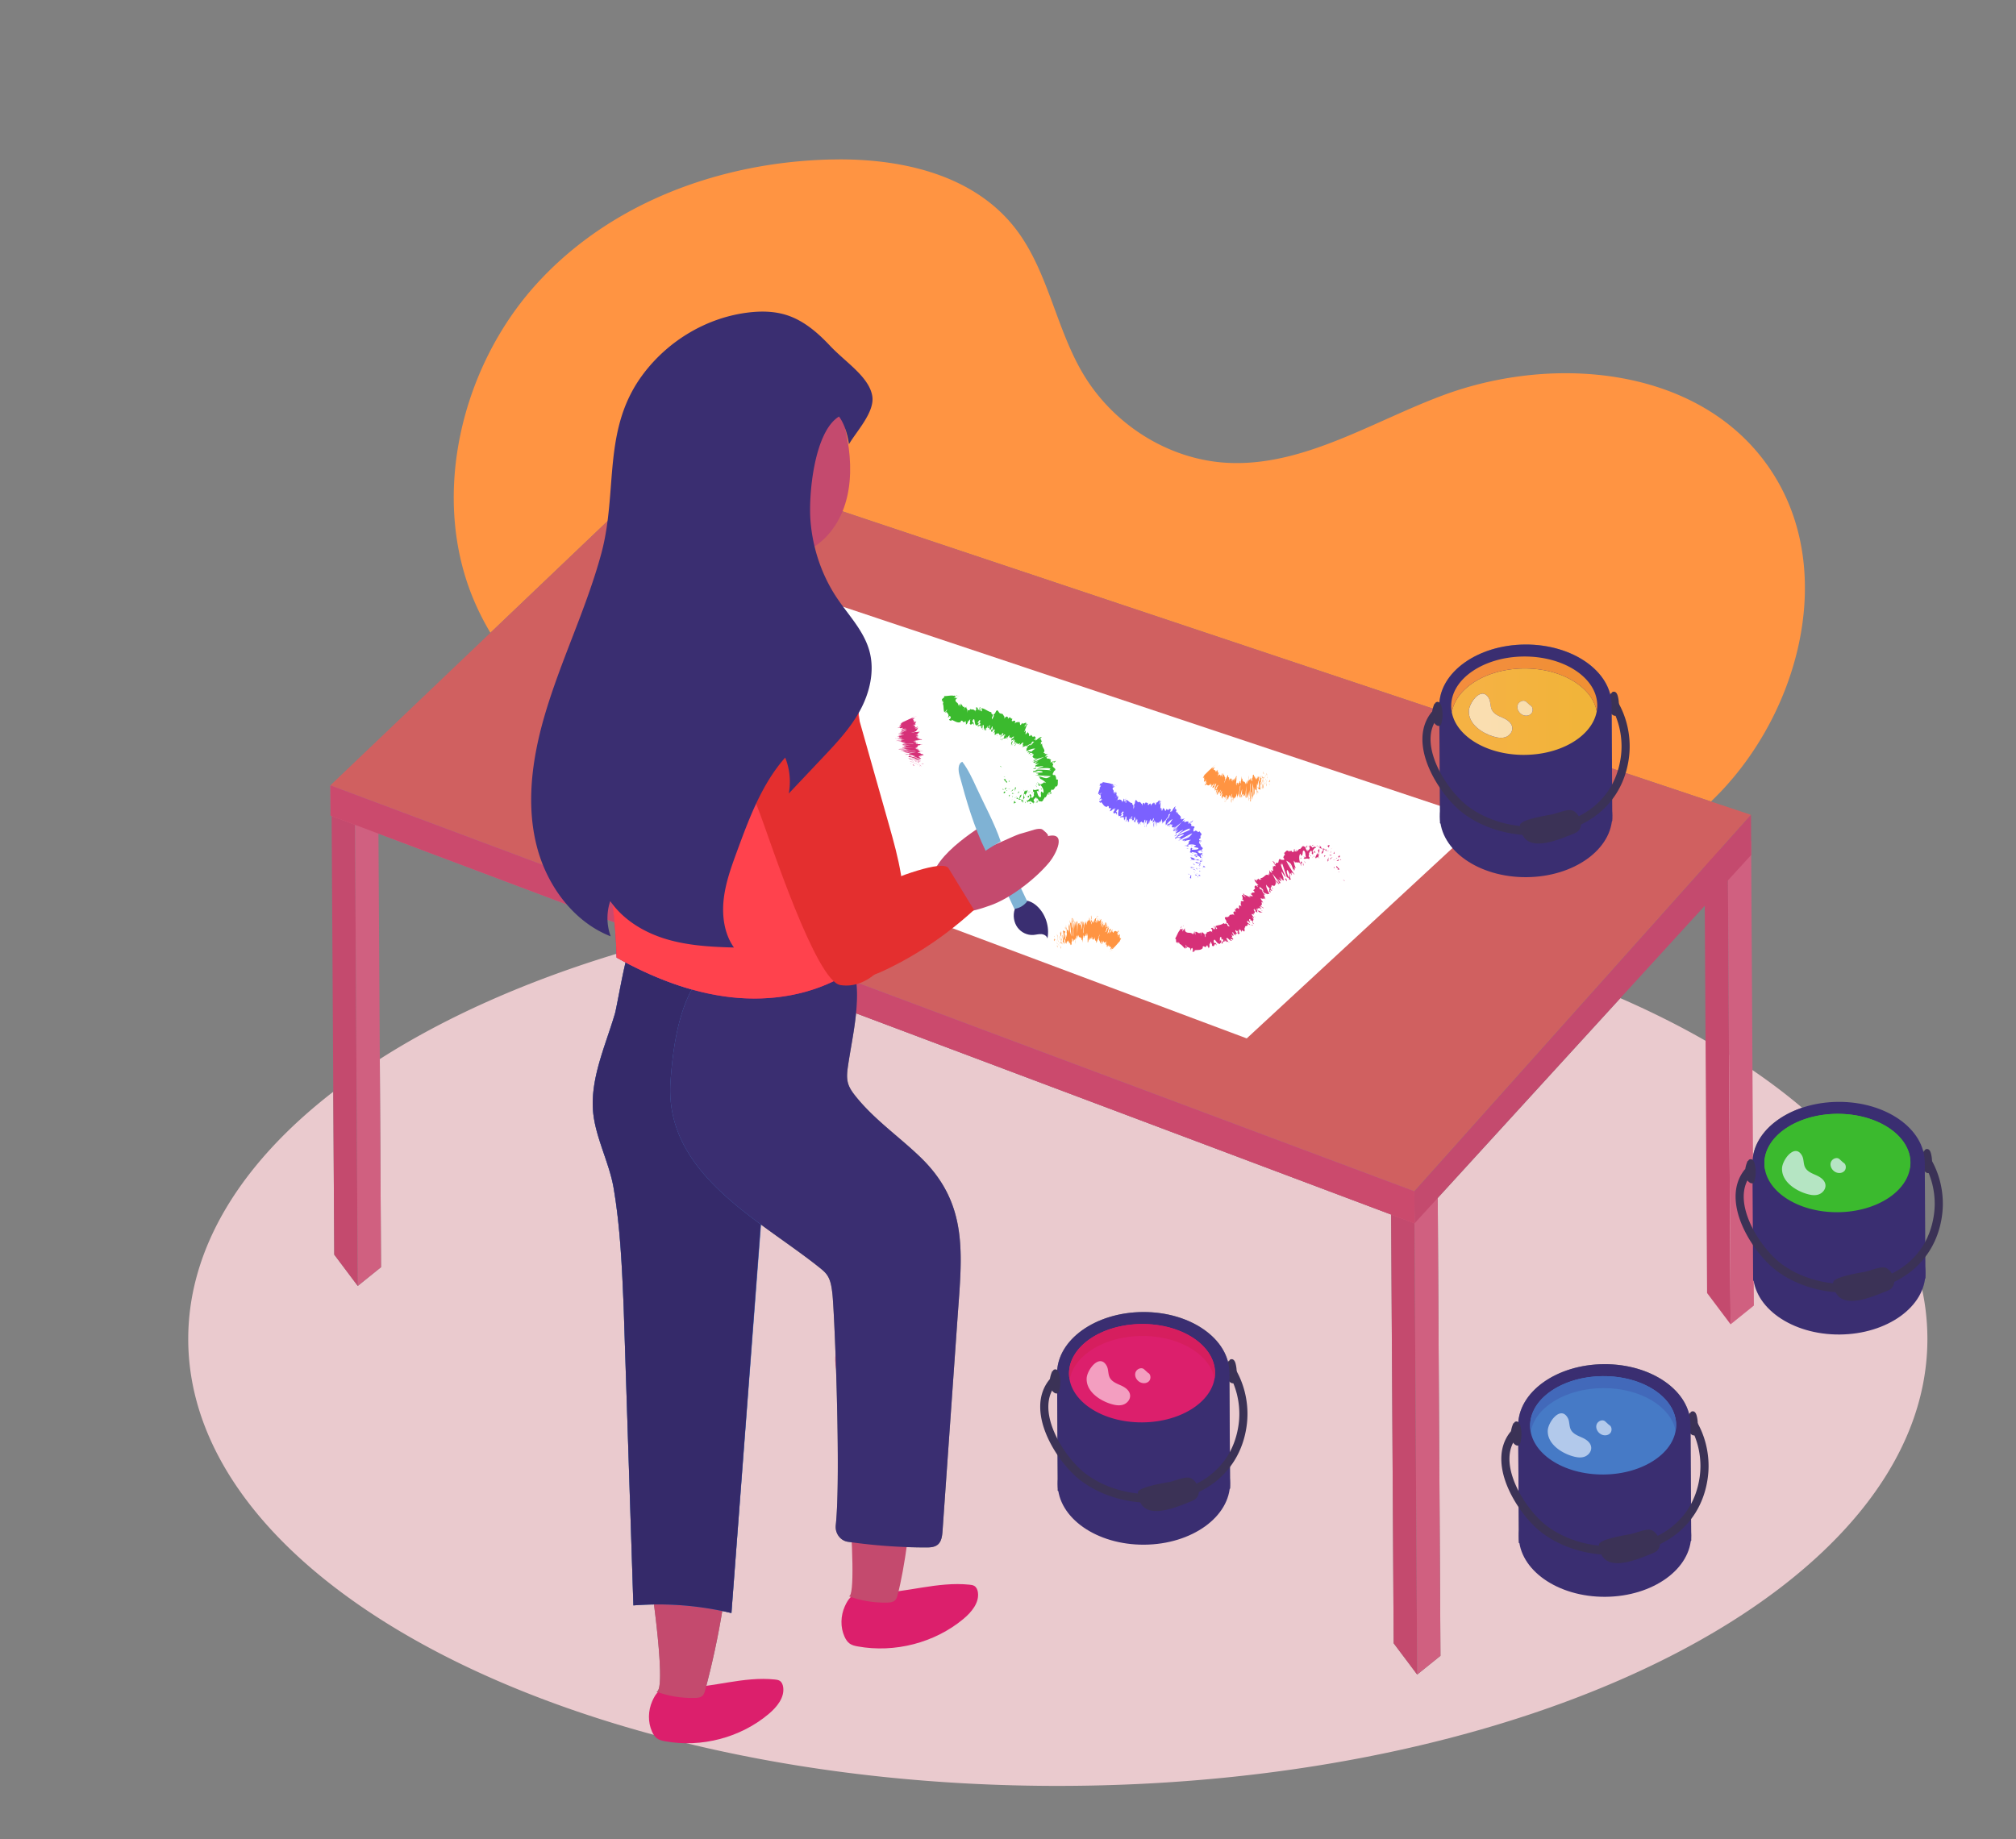 <svg xmlns="http://www.w3.org/2000/svg" width="446" height="407" fill="none" xmlns:v="https://vecta.io/nano"><rect width="100%" height="100%" fill="#808080" stroke="none"/><style><![CDATA[.B{fill:#d63078}.C{fill:#ff9442}.D{fill:#3bba2e}.E{fill:#7b61ff}.F{fill:#3a2e71}.G{fill:#3b3256}.H{fill:#c44a6e}.I{fill:#d06080}.J{fill:#dc1f6c}]]></style><mask id="A" maskUnits="userSpaceOnUse" x="0" y="0" width="446" height="407" mask-type="alpha"><path fill="#c4c4c4" d="M0 0h446v406.693H0z"/></mask><g mask="url(#A)"><path d="M378.518 177.356l-21.899-7.32-.083-14.011c-.044-7.429-8.516-13.405-18.962-13.405l-.183.002c-10.528.067-19.027 6.183-18.982 13.655l.006.993-168.842-56.424-41.079 39.171a58.3 58.3 0 0 1-3.531-6.9c-9.905-23.029-2.999-51.697 13.523-70.052s41.051-27.147 65.07-27.768l2.256-.03c14.521 0 30.022 3.704 39.015 15.541 6.974 9.179 8.758 21.591 14.607 31.6 6.767 11.586 19.155 19.313 32.063 20.002a39.53 39.53 0 0 0 2.12.056c15.799 0 30.333-9.256 45.341-14.895 8.596-3.23 18.058-4.984 27.393-4.984 18.705 0 36.901 7.039 46.601 23.353 13.345 22.441 4.285 53.574-14.434 71.417z" class="C"/><path d="M234.021 395.18c-106.247 0-192.377-44.276-192.377-98.895 0-20.228 11.811-39.034 32.086-54.702l.215 36.039 5.205 6.928 5.149-4.151-.275-46.042c14.54-9.294 32.283-17.21 52.364-23.302l.023.837 1.976 1.074c-.957 4.014-2.033 10.277-2.342 11.324-1.894 6.434-4.911 13.082-4.916 19.843a23.13 23.13 0 0 0 .024 1.087c.289 5.972 3.598 11.78 4.599 17.666 1.482 8.7 1.854 17.56 2.224 26.389l2.148 65.965a69.36 69.36 0 0 1 4.557-.208c1.152 8.991 2.073 19.282.542 19.292 2.47.924 5.179 1.407 7.89 1.407.179 0 .358-.004.538-.008.572-.012 1.187-.06 1.621-.37s.587-.806.712-1.271a181.01 181.01 0 0 0 3.804-17.602 65.92 65.92 0 0 1 2.027.45l6.481-85.994c4.503 3.331 9.098 6.424 13.002 9.554.587.471 1.182.952 1.627 1.571.842 1.172 1.05 2.702 1.222 4.16.475 4.034 1.936 40.349.749 51.272-.193 1.787 1.006 3.428 2.7 3.672a121.61 121.61 0 0 0 17.27 1.25h.022c.927 0 1.935-.048 2.636-.684.791-.717.923-1.934.998-3.029l3.317-47.126c.984-13.966 2.513-25.089-8.121-35.418-4.778-4.64-10.346-8.428-14.51-13.683-.655-.827-1.284-1.711-1.584-2.738-.41-1.404-.166-2.913.053-4.363.494-3.3 1.316-7.276 1.708-11.155l118.371 44.534.565 94.869 5.204 6.926 5.15-4.149-.604-101.313 40.398-44.218c15.805 6.9 29.414 15.088 40.211 24.25-6.519 2.189-11.021 6.913-10.989 12.359l.154 25.885 19.107 7.208 17.818-7.21c1.074 4.229 1.627 8.545 1.627 12.925 0 54.619-86.129 98.895-192.376 98.895zm101.841-79.662l.155 25.884 19.109 7.21 19.018-7.697-.153-25.649c-.046-7.431-8.518-13.405-18.964-13.405h-.181c-10.528.069-19.027 6.183-18.984 13.657zm-102.009-11.534l.155 25.883 19.107 7.21 19.018-7.696-.153-25.649c-.044-7.431-8.516-13.408-18.962-13.408l-.183.002c-10.528.068-19.027 6.184-18.982 13.658z" fill="#eacace"/><path d="M307.726 263.638l.595 99.984 5.204 6.926-.621-104.173-5.178-2.737z" class="H"/><path d="M312.904 266.375l.621 104.173 5.15-4.149-.613-102.828-5.158 2.804z" class="I"/><path d="M73.348 177.638l.597 99.984 5.205 6.928-.62-104.175-5.181-2.737z" class="H"/><path d="M78.529 180.375l.62 104.175 5.149-4.152-.614-102.828-5.155 2.805z" class="I"/><path d="M377.06 186.135l.597 99.982 5.204 6.928-.621-104.175-5.18-2.735z" class="H"/><path d="M382.24 188.87l.622 104.175 5.148-4.151-.612-102.828-5.158 2.804z" class="I"/><path d="M149.573 100.846L73.086 173.78l239.813 89.824 74.465-83.293-237.791-79.465z" fill="#d06060"/><path d="M312.899 263.604l.041 7.099 74.477-81.523-.053-8.869-74.465 83.293z" class="H"/><path d="M312.94 270.703l-.041-7.099L73.086 173.78l.041 6.698 239.814 90.225z" class="I"/><path d="M312.94 270.703l-123.555-46.485c.24-2.379.321-4.723.066-6.85l123.448 46.236.041 7.099zm-176.993-66.59l-52.22-19.646-5.185-1.951-5.416-2.038-.041-6.698 62.079 23.254.782 7.079z" fill="#cb4a6d"/><path d="M165.761 127.341l-41.706 45.601 151.761 56.834 52.185-48.295-162.24-54.14z" fill="#fff"/><path d="M224.493 201.199c-.447 1.333-.213 2.894.602 4.017s2.185 1.771 3.523 1.668c.585-.044 1.165-.222 1.752-.185s1.218.374 1.359.974c.514-2.624-.434-5.508-2.38-7.238-.859-.765-1.984-1.327-3.092-1.117s-2.064 1.434-1.732 2.567" class="F"/><path d="M171.43 371.637c-6.955-.727-13.636 1.787-20.547 1.857-3.421.034-5.01-.64-6.577 2.912-.935 2.117-1.012 4.634-.059 6.755.263.584.608 1.158 1.137 1.53.508.355 1.134.498 1.748.609 8.048 1.484 16.736-.808 22.95-6.058 1.805-1.525 3.527-3.629 3.177-5.943-.079-.536-.303-1.094-.77-1.382-.313-.193-.691-.24-1.059-.28zm43.05-20.983c-7.072-.727-13.862 1.787-20.887 1.859-3.477.034-5.093-.642-6.686 2.912-.95 2.117-1.029 4.634-.061 6.757.266.582.619 1.154 1.155 1.526.516.357 1.154.498 1.777.611 8.182 1.484 17.013-.812 23.33-6.062 1.835-1.523 3.583-3.629 3.23-5.941-.083-.538-.31-1.094-.784-1.384-.317-.191-.702-.241-1.074-.278z" class="J"/><path d="M145.223 374.324c2.632.986 5.537 1.468 8.428 1.399.572-.012 1.187-.06 1.621-.37s.587-.806.712-1.271c3.23-12.023 5.205-24.274 5.892-36.572-10.844-2.016-21.869-7.335-19.15 4.652.745 3.294 5.061 32.146 2.497 32.162zm42.578-21.102c2.632.983 5.537 1.466 8.43 1.398.57-.011 1.185-.061 1.619-.369s.587-.806.712-1.271c3.23-12.025 5.103-41.311 5.792-53.608-10.846-2.016-21.871-7.336-19.152 4.654.747 3.291 5.163 49.178 2.599 49.196z" class="H"/><path d="M131.153 245.22c.289 5.972 3.599 11.78 4.599 17.666 1.482 8.7 1.854 17.56 2.224 26.389l2.148 65.965c7.257-.572 14.595-.002 21.692 1.69l10.562-138.549c-.055.624-8.008-1.877-16.083-4.38-7.993-2.477-16.105-4.954-16.78-4.398-.978.803-3.025 13.175-3.47 14.687-1.994 6.777-5.235 13.793-4.892 20.93z" fill="#467ac6"/><path d="M161.815 356.93l-2.027-.45a69.92 69.92 0 0 0-14.187-1.454l-.919.006a69.36 69.36 0 0 0-4.558.208l-2.148-65.965c-.37-8.829-.742-17.689-2.224-26.389-1-5.886-4.31-11.694-4.599-17.666a23.13 23.13 0 0 1-.024-1.087c.005-6.761 3.022-13.409 4.916-19.843.309-1.047 1.385-7.31 2.342-11.324 4.692 2.477 9.593 4.561 14.646 5.979-3.224 5.943-4.232 13.89-4.691 20.304-1.033 14.41 9.194 23.726 19.954 31.687l-6.481 85.994z" fill="#352a6a"/><path d="M148.342 239.249c-1.465 20.439 19.72 30.629 32.956 41.241.587.471 1.182.952 1.627 1.571.842 1.172 1.05 2.702 1.221 4.16.476 4.034 1.937 40.349.75 51.272-.193 1.787 1.006 3.428 2.7 3.672a121.61 121.61 0 0 0 17.269 1.25c.933 0 1.951-.042 2.659-.683.791-.718.923-1.935.998-3.03l3.317-47.126c.984-13.966 2.513-25.089-8.121-35.418-4.778-4.64-10.346-8.428-14.51-13.683-.655-.827-1.284-1.711-1.584-2.737-.41-1.405-.166-2.914.053-4.364 1.467-9.771 5.782-25.476-6.589-27.034-6.72-.844-16.031.455-22.014 4.009-8.219 4.882-10.06 17.527-10.732 26.9z" class="F"/><path d="M133.026 180.123c1.042 10.293 3.143 21.152 3.385 31.769 7.887 4.399 16.403 7.768 25.282 8.767 8.874.999 18.151-.493 25.852-5.246-2.009-9.435-.189-16.867 1.721-25.796 1.86-8.696 1.02-18.442.922-27.289-.102-9.149-2.243-19.615-9.353-25.616-7.345-6.197-18.206-5.851-26.779-1.747-21.383 10.233-22.888 26.801-21.03 45.158z" class="J"/><path d="M166.907 220.953a46.5 46.5 0 0 1-5.214-.294c-8.879-.999-17.395-4.368-25.282-8.768-.242-10.616-2.343-21.475-3.385-31.768-.349-3.46-.58-6.857-.581-10.158-.004-14.22 4.259-26.696 21.611-35.001 3.993-1.91 8.481-3.007 12.879-3.007 5.046 0 9.976 1.444 13.9 4.755 7.11 6.001 9.251 16.467 9.353 25.616l.273 13.375c.002 4.74-.243 9.465-1.195 13.914l-1.495 7.187c-.647 3.456-1.102 6.82-1.102 10.344a39.43 39.43 0 0 0 .876 8.265c-6.202 3.828-13.425 5.54-20.638 5.54z" fill="#ff424d"/><path d="M184.373 85.458c1.399 4.515 2.807 9.06 3.411 13.763s.374 9.632-1.414 13.989c-1.785 4.362-5.276 8.087-9.635 9.308s-9.501-.443-11.925-4.447-1.363-10.106 2.571-12.434" class="H"/><path d="M222.102 196.138l2.301 4.984c1.108-.137 2.156-.755 2.843-1.681l-4.055-8.549c-1.765 1.186-1.548 3.921-1.118 6.078" fill="#7fb2d4"/><path d="M225.535 184.554l1.613-.467c.857-.198 2.599-.997 3.439-.556.068.036 1.784 1.347 1.129 1.51 4.478-1.114 1.86 3.99.512 5.653-2.93 3.611-8.526 7.961-12.873 9.554-3.744 1.372-11.361 3.808-13.17-1.78-2.439-7.538 8.188-13.707 12.862-17.046.895 2.383-.487 4.127-1.167 6.219 1.75-.332 5.964-2.517 7.655-3.087z" class="H"/><path d="M192.85 196.571c5.355-2.538 15.789-6.41 16.99-4.447l5.641 9.222c-5.943 5.439-12.545 9.914-19.53 13.237-2.869 1.364-6.06 2.548-8.939 1.521-8.431-3.011-1.455-14.422 2.908-17.926.438-.354 1.504-.934 2.93-1.607z" fill="#e42f2f"/><path d="M189.984 158.903l6.698 23.669c2.027 7.166 4.079 14.71 2.824 22.101s-7.064 14.343-13.581 13.306c-5.396-.856-15.539-31.891-17.651-37.532-4.263-11.38-9.526-24.507-9.862-37.11-.242-9.086 2.037-16.628 11.123-15.013 12.271 2.181 17.2 19.093 20.449 30.579z" fill="#e42f2f"/><path d="M167.585 68.976c2.135-.099 4.279.073 6.324.709 3.821 1.186 6.94 3.875 9.696 6.803 2.169 2.304 4.876 4.314 6.905 6.603 1.124 1.287 2.168 2.779 2.462 4.541.584 3.542-3.487 7.798-5.154 10.659-.332-2.094-.953-4.443-2.206-6.118-5.449 3.323-6.768 17.102-6.31 23.035.474 6.12 2.5 12.112 5.87 17.134 2.588 3.853 6.005 7.299 7.206 11.848 1.145 4.352.026 9.089-2.103 13.01s-5.19 7.177-8.216 10.381l-7.554 8.002a14.42 14.42 0 0 0-.796-7.947c-5.112 5.762-7.927 13.31-10.631 20.664-1.276 3.478-2.565 7.003-2.977 10.71s.146 7.669 2.269 10.656c-5.021-.139-10.092-.405-14.925-1.845s-9.465-4.169-12.441-8.426c-.853 2.499-.817 5.321.101 7.796-7.988-3.102-13.891-10.859-16.23-19.471-2.564-9.447-1.201-19.621 1.506-29.022 3.542-12.289 9.253-23.758 12.617-36.109 3.798-13.942.075-27.675 9.392-39.948 5.622-7.407 14.079-12.355 23.024-13.473.719-.091 1.444-.157 2.171-.191z" class="F"/><path d="M212.258 171.498c-.287-1.068-.358-2.57.642-2.928 1.295 1.713 2.211 3.703 3.113 5.673 1.795 3.917 3.983 7.856 5.369 11.942-.26.187-3.396 1.952-3.313 2.119-2.592-5.293-4.266-11.046-5.811-16.806z" fill="#7fb2d4"/><path d="M263.105 195.962l.26.341-.26-.341zm.009-1.407l.111.113-.216-.357.105.244zm.51-.784c-.592-.276-.083.345-.362.363l-.134-.065.383.371c.051-.228-.113-.646.113-.669zm1.463.232c-.235-.089-.136-.214-.128.083l.066.008.062-.091z" class="E"/><path d="M265.025 194.095c-.034.112.219.037 0 0h0zm.102-.539l.136.238.311.026c-.043-.201-.194-.232-.447-.264zm-.372-.331l.059.108-.059-.108z" class="E"/><path d="M264.926 193.566l-.113-.232c-.103-.028-.288-.117.036.097l.077.135zm-.126.036c-.161.01-.283.056-.42-.172-.036.275.376.465.42.172zm-1.724-.226l-.207-.024.145.182c-.073-.089.237-.055.062-.158zm2.7-.551l-.522-.141.109.161c.11-.016.223-.085.413-.02z" class="E"/><path d="M265.253 192.684l-.171-.232.171.232zm-1.138.209l.347.44-.336-.486-.011.046zm1.872-.669l.274.188-.407-.307.133.119zm.056-.424c.236.139.451.022.59.139-.017-.129-.211-.286-.388-.421.088.12.035.215-.202.282z" class="E"/><path d="M265.992 191.308l.252.21-.252-.21zm-.765.913l.407.008-.382-.063-.025.055z" class="E"/><path d="M265.238 192.164l.014.002.058-.121-.072.119zm-.019.071l.008-.013-.008.013zm-.641.445c-.167-.169-.318-.413-.686-.385.225.157.434.137.686.385z" class="E"/><path d="M264.742 192.146l-.13.119.329.137-.199-.256z" class="E"/><path d="M264.649 192.034l.093.112.049-.043-.142-.069zm.923-.53l-.145-.283-.177.245.322.038zm-.186.314l-.017-.022.017.022zm.193-1.443l-.071.004.066.011.005-.015z" class="E"/><path d="M265.176 191.463l.096.184-.022-.18-.074-.004zm.685-.441l-.228.077.228-.077zm-.385.783l.015.013-.015-.013z" class="E"/><path d="M265.476 191.804l-.204-.157.096.149.108.008zm-2.318-1.998c.351.05.668.252.268.318.242.165 1.412.294 2.082.254-.152-.028-.292-.052-.487-.234-.194.031-.494.26-.794.087-.153-.211.143-.133.341-.201-.447.016-.617-.315-1.27-.343l.213.175-.353-.056z" class="E"/><path d="M265.422 190.672l.032.073c.075-.061.224-.089.517-.145l-.397-.21-.103.314-.049-.032z" class="E"/><path d="M265.404 191.039c-.37-.137-.505-.313-.934-.311-.004.178.3.192.438.337-.036-.316.198.135.453-.033l.066.188.206-.121-.025.002v.002l-.004-.002-.05-.008-.008-.008-.138-.046.138.046.058.016h.004l-.155-.355-.049.293zm-2.238.809l.085.026-.085-.026z" class="E"/><path d="M263.417 191.832l.13.153-.295-.111c.087.071.216.228.433.184l-.044-.037.705.01-.929-.199zm.906-.368l-.127-.28-.353.024.197.05.283.206zm1.45-1.092l.402.097-.555-.238.153.141zm-.01-.349l.351.053-.204-.117-.147.064zm-11.202-8.286l-.061.1.061-.1zm.351.07l.032-.182-.032.182zm8.688.258c.198-.3.521-.743.217-.469l-.285.284.068.185zm-5.147-1.346l-.032.121.223-.319-.191.198zm-.773 1.489l.026-.281-.026.281zm-5.277-.159l-.081.414c.107.002.066-.21.081-.414zm13.062 4.484l.175-.292c-.19.171-.499.331-.175.292zm-10.276-9.107l-.083.242.083-.242z" class="E"/><path d="M265.572 185.961l-.077.075.145.204c.142-.126.217-.255-.068-.279zm-22.348-8.748l.026-.049-.026.049zm3.264-3.251l.015.055-.015-.055zm17.965 15.004l-.189-.028.189.028zm1.369-.221l.113-.094-.113.094zm.182-.014l-.035.064.035-.064z" class="E"/><path d="M265.973 188.531l-.038.119.062-.018-.024-.101zm-17.648-8.416l-.003-.039.003.039zm11.297 3.658l.015-.009.006-.018-.021.027z" class="E"/><path d="M259.311 183.883c.379-.332.366-.252.332-.137l.732-.902-1.064 1.039z" class="E"/><path d="M248.684 177.012l-.017.121.017-.121zm16.755 11.094h.181l-.096-.128-.085.128zm.168-.255l-.023-.004.023.004zm-7.286-6.215l-.06-.143.06.143zm-2.873.062c-.051.087-.162.365-.138.095.125-.506.114-.254.138-.095zm-1.791.083l.105.378c-.179.594-.279.381-.187.903.083-1.281.47-.101.574-1.378l.057.278-.051.046c.1.625.189-.916.379-.715l.027.443.185-.296-.036.22.242-.071-.008.035a5.62 5.62 0 0 1 .232-.613c.032.19-.051.129-.058.29l.175-.288c0 .337-.154.639-.23.579-.081 1.288.161-.309.27.481l-.134.137c-.055.733.066.489.085.958.03-.237-.013-1.172.166-1.46.017.101.053.157.174-.082-.089.449-.002.35.085.344l-.138.588c.121-.145.185-.447.3-.697.087.087-.009.544-.087.931.123.133.083-.753.295-.814.071.258.221.057.492-.233.033.231-.128.346-.147.521l.23-.429-.062.224.366-.675c.261-.61-.103 1.003.299.353-.031.173-.153.336-.229.557.365-.372.285-.261.706-.793l-.028.423c.089-.455.436-.886.748-1.207l.119-.505.345-.175c-.019.102-.132.274-.274.481l.1-.109c-.028.238-.222.524-.417.8l.094-.371c-.205.302-.419.643-.558.965l.124-.113-.119.214.149-.17-.258.619.128-.232.021.488c.457-.506 1.087-1.277 1.51-1.324-.323.367-.432.667-.74 1.156.253-.57-.323.103-.377-.082l-.182.401.499-.343c-.249.401-.14.334-.191.538.453-.822.491-.411.738-.586-.168.262-.368.515-.43.378-.28.665.766-.805.545-.217l-.117.056c.219-.177.24.123.044.311l-.028-.013c.103.214.473.417 1.015-.153l-.747.818 2.052-1.69c-.48.474-1.484 1.744-1.862 1.902-.03.106-.068.229.166.128l.688-.779-.552.928.889-.749-.84.786.884-.558c-.172.086-.646.594-.835.825l.201.109.13-.223c.013.274 1.24-.762 1.361-.51-.189.103-1.069.761-1.103.929.44-.296 2.154-1.33 2.649-1.317l-.221.215.393-.012-2.862 1.285c-.145.211-.272.231-.185.312-.208.199-.38.201-.412.185l-.011.316c.504-.362.614-.175 1.038-.457l-.685.099c.487-.373 1.539-.844 1.565-.566-.179.179-.946.544-1.114.659.189-.091.436-.043.317.05l-.321.095c-.149.207.793-.25.342.163-.013.064-.638.491-.315.328.591-.381 2.477-1.43 2.973-1.609-.032.05-.441.614-.734.82-.463.314-1.227.434-1.62.708l.419-.128-.366.269c.568-.237.034.23.495-.165.203.036-.074.163 0 .272.355-.193 1.308-.379 1.514-.296l-.418.187c.029.274-.198.488-.152.721-.138.061-.289.212-.557.23l.355.05c-.488.25-.118-.129-.716.117.351-.078.521.054.751.113.54-.141.065-.264-.179-.302.736-.186 1.563-.185 1.954.052.225.2-.468.185-.355.206-.06.429 1.363.195.861.644-.468.191-.957.089-1.303.155-.2-.155.28-.3.248-.423l-.212.177-.164-.217c-.425.165-.01.677-.415.991.164.048.336.137.528.092l-.07-.098c.387-.105.544.181.721.046.284.133.712.31.482.514l-.553.02.168-.182c.241.097-.757.272-.04.399l.387-.123c.272.157.85.399.653.584.552-.04-.058-.048.591-.139-.793.063.059-.521-.781-.368.743-.111.321-.232.959-.421-.183.006-.348.068-.259-.105l-.16-.038.013-.012-.021.01-.008.004-.275.085c-.417-.085-.414-.337-.633-.413.085-.097.212.032.404-.028l-.328-.113c.404-.03.661-.302.906-.077l.008-.219c.213-.143.287-.335.107-.427.076-.115-.47-.2-.147-.153l-.293-.298.1-.02c-.003-.353-.762-.516-.147-1.06-.126-.084-.264-.159-.211-.372l.324-.141c-.158-.101.199-.546-.164-.482.842-.495-.07-.779-.015-1.085l-.419.193c-.051-.171-.242-.266-.495-.368l-.351.209c-.36.004.042-.542-.136-.775l.089.114c.606-.821-.925-.223-.536-.865l-.104-.15.028.001-.015-.027.11-.223-.119.211-.266-.084.317-.311-.021-.01c.072-.175-.2.081-.428.331l-.269.086c.499-.527-.311-.012.195-.59-.312.206-.483-.135-1.067.387l.125-.099c.006-.131.006-.258-.202-.155l.364-.435-.655.413c.155-.334.251-.522.631-.755-.652.286-.338.012-.946.358l.245-.272c-.073-.05-.483.242-.328-.028.292-.687-.648-.676-.706-1.504-.491.979.06-.548-.395.165.108-.236.119-.401.304-.548-.345.081-.14-.574-.632-.04.094-.242.226-.306.275-.453l-.132.006.225-.25c-.264-.099-.644.6-.995 1.257.049-.375-.034-.365-.321.036.068-.24.11-.508.283-.512-.055-.078-.345-.571-.585-.022l-.14-.04c-.162-.113-.162-.167-.358-.187l.015.112c-.321.651-.199.095-.368.119l.026-.068c-.16-.618-.211.189-.359-.496l-.113.439c-.302.921-.121-.648-.423-.342l.004.27c-.176.298.028-1.365-.07-1.517l.119-.173c-.183-.642-.17.566-.421.649.025-.322.223-.784.077-.878-.039-.27-.636.922-.734.29.01.253.013.503-.113.67-.157.063-.298-.992-.529-.231l-.004-.196c-.141.182-.411.288-.511.705.011-1.577-.738.707-.642-.735l-.344.059.016-.147c-.214-.105-.303.237-.389.582l.003-.309c-.298-.304-.332-.243-.606.468l-.013-.468c-.079.268-.409-.751-.712-.215l.038-.211c-.353.539-.672-1.334-.885.362l-.234.401c.26.155-.095.737-.004 1.029l-.102-.614.015.088c.115-.88-.308-.346-.24-.952-.515-.01-.898-.58-1.274-.719l-.111.682-.142-.08.178-.479c.049-.395-.248.267-.293.408-.123-.326.293-.751.234-.785l-.089.026-.005.083c-.138.251-.244.539-.333.463l.089-.449-.026-.034-.11-.105-.147.527c-.166.224-.134-.1-.296.508.258-.916-.44-.624-.363-.934-.294.263-.396.185-.476.06l-.44.465c.795-.956.152-.584.673-1.319-.335.502-.31-.115-.803.582-.002-.147.317-.338.472-.596-.5.159-.062-.566-.304-.652-.138.086-.319.265-.545.344l.619-.542c-.087.008-.823.423-.383.073l-.342.183c.243-.415.019-.538-.085-.753-.125-.184-.091-.522.648-.578-.312 0-.338-.029-.338-.073-.08.014-.384-.062-.595-.092.213-.037.421-.059.625-.061-.565-.191.03-.179-.489-.389l.068.095c-.572-.33-1.454-.328-2.292-.558.697.337-1.269.314-.219.838-.183.06-.27-.093-.474-.074.359.134.425.229.246.422l-.091-.024c.087.554-.266.816-.342 1.577l.399-.159-.221.31c.662-.046-.074-.388.657-.439-.801.429.249.848-.584 1.366.08.203.421-.28.499-.085l-.217.175.33-.121c.009.139-.251.369-.446.492l-.134-.077c-.186.325.342.405.286.506l.037-.268c.482.34.623 1.116 1.365 1.081l.117-.173c.512-.024.042.385.459.518l-.042.028c.189-.105.331-.121.395-.034-.225.131-.134.503-.398.636.566-.089.358-.137.983-.634l-.141.324c.234-.213.326-.35.523-.334-.28.175-.163.523-.51.767.005.904.872-.367.572.723.564-.792-.098-.649.085-.787.068-.319.443-.579.502-.444.087.071-.302 1.231.055 1.348l-.091.034c.047.28.353-.216.374.211.243-.539.175.087.396-.626l-.315.085c.217-.139.574-.939.7-.463l-.251.404c.019.238.174-.1.195.137-.197.727-.365.067-.689.562.002.33.468-.421.173.332.38-.956.284.216.665-.503l-.106.435.215-.226-.226.544c.27-.441.253.496.472.266-.351-.054.017-.548-.066-.896.5-.518.041 1.21.555 1.069-.074.051-.202-.304-.074-.495.076.106.168.294.197.537.324-.048.007-.467.173-.721.04.558.172-.205.315-.364l-.045.455c.31.328.181-.936.44-.554l-.177.617.168-.149-.074.517c.202-.372.243-.268.402-.109-.017-.322.076-.823.215-.831.081.276-.079.431.125.378-.061.282-.132.637-.196.212l-.08.429c.087.318.265.088.338.088l-.075-.111.322-.616-.045.443.197-.292c-.038.369-.048.753-.178.923l.293-.399.085.584c.141.223.392-.707.572-.413l.077-.191c.179.09.321.55.54.05l.092.669c.167-.145-.126-.844.151-1.084.195-.203.046.57.102.759.102-.33.302-1.006.437-.453l-.153.067z" class="E"/><path d="M257.77 182.035l.092-.229-.092.229zm-5.352-.064l-.007-.005-.008.081.015-.076zm8.822 4.105l.183-.153-.183.153zm4.936 3.337l-.105-.167-.147.137.252.03zm-2.799.92l.049.067.199.034-.248-.101zm1.355-.868c-.364-.012-.243.079-.189.184l.002-.018c.503.076.353-.049.187-.166z" class="E"/><path d="M264.553 189.674v.09c.204.032.047-.033 0-.09zm1.137-1.274l.321.051c.466.04-.574-.329-.321-.051zm-2.16 1.052l.451.002-.36-.077-.091.075zm.351-.69l-.125.142.151.042-.026-.184z" class="E"/><path d="M263.907 188.946l.072.119-.072-.119zm-.506.308l.097-.036.035-.097-.132.133zm.43-2.062l-.152-.131-.17.121.322.01zm-1.154.638l.334-.107-.553.071.219.036zm-.186-.374l-.407.052.407-.052zm.055-2.243l.025.03.825-.419-.85.389zm-2.709-.23c-.094.246.465-.34.321-.068.193-.111.117-.224.285-.317-.232.079-.155-.038-.606.385z" class="E"/><path d="M260.443 184.598l.136-.053-.136.053zm-13.43-10.69l.192.026-.296-.077.104.051zm-.589-.322l.538.203-.464-.231-.074.028zm9.003 9.371l.038-.145-.024-.204-.014.349zm-1.04-.635l.019.013.011-.556-.03.543zm-1.136.631l.15-.069c-.103.095-.135-.622-.15.069z" class="E"/><path d="M221.597 169.72l-.345-.267c-.004.265.439.297.345.267zm.589 2.091l-.156-.012.403.194-.247-.182zm.45 1.461c.507-.415-.314-.421-.189-.781l.128-.091-.528.032c.171.347.649.568.589.84zm-.722 1.512c.166-.206.283.025-.06-.224l-.03.073.09.151z" class="D"/><path d="M221.824 174.633c-.115-.147-.104.229 0 0h0zm.603.545l-.313-.018-.101.337c.25.095.32-.054.414-.319zm.476-.188l-.139-.011.139.011z" class="D"/><path d="M222.464 174.945l.299.033c.057-.097.209-.245-.122-.027l-.177-.006zm-.011-.175c.032-.193.013-.366.311-.348-.302-.252-.64.066-.311.348zm.796-1.776l.109-.204-.241.004c.119-.002-.041.309.132.2zm-.072 3.382l.267-.502-.216.032-.051.47z" class="D"/><path d="M223.444 175.874l.312-.057-.312.057zm-.004-1.378l-.591.091.638-.049-.047-.042zm.466 2.425l-.281.21.453-.3-.172.09zm.548.254c-.212.197-.074.483-.244.582.176.042.408-.107.608-.25-.172.053-.3-.042-.364-.332z" class="D"/><path d="M225.129 177.308l-.311.199.311-.199zm-1.115-1.215l-.07.444.136-.388-.066-.056z" class="D"/><path d="M224.084 176.135l-.004.014.143.119-.139-.133zm-.087-.055l.016.013-.016-.013zm-.419-.941c.236-.085.553-.131.594-.538-.23.159-.249.399-.594.538z" class="D"/><path d="M224.183 175.6l-.121-.2-.224.291.345-.091z" class="D"/><path d="M224.338 175.557l-.154.043.047.077.107-.12zm.55 1.231l.392-.059-.313-.278-.079.337zm-.389-.336l.028-.009-.028.009zm1.855.652v-.074l-.022.064.022.01z" class="D"/><path d="M224.98 176.372l-.247.031.234.047.013-.078zm.529.884l-.081-.265.081.265zm-1.002-.698l-.023.007.023-.007z" class="D"/><path d="M224.507 176.557l.226-.154-.206.039-.02.115zm2.682-1.914c-.072.367-.34.663-.393.228-.215.23-.46 1.438-.441 2.157a.71.71 0 0 1 .322-.471c-.032-.212-.296-.574-.062-.858.27-.121.149.175.234.4 0-.473.44-.598.472-1.294l-.213.203.081-.365z" class="D"/><path d="M225.979 176.877l-.094.016c.075.094.096.26.154.58a.68.68 0 0 0 .293-.379l-.396-.173.043-.044z" class="D"/><path d="M225.522 176.762c.2-.356.429-.455.461-.912-.219-.051-.257.268-.457.372.406.061-.187.171.007.496l-.252.01.147.262-.002-.027h-.002l.002-.004.015-.052.011-.004.068-.139-.068.139-.026.056v.004l.459-.07c-.066-.079-.168-.105-.363-.131zm-.686-2.723l-.046.079.046-.079z" class="D"/><path d="M224.799 174.319l-.2.061.191-.262c-.097.058-.304.119-.302.375l.052-.027c.019.202-.098.725-.149.758l.408-.905zm.279 1.13l.36-.03.015-.386-.084.19-.291.226zm1.267 1.861l-.145.405.338-.54-.193.135zm.512.065l-.079.364.18-.198-.101-.166zm-3.625-14.159l-.106.055.106-.055zm.393.282l.102-.151-.102.151zm9.499 5.311c.282-.241.712-.58.34-.429l-.357.17.017.259zm-5.016-4.252l-.066.109.324-.209-.258.1zm-1.234 1.096l.098-.28-.098.28zm-6.16-3.201l-.212.363c.11.041.132-.173.212-.363zm11.151 13.347c.21.002.342-.048.427-.119-.293-.01-.621-.163-.427.119zm-6.375-16.238l-.179.179.179-.179z" class="D"/><path d="M232.563 175.311l-.12.008-.151.36c.209.01.394-.065.271-.368zm-22.602-16.189l-.002-.063.002.063zm1.593-4.756l.032.062-.032-.062zm16.766 21.683l.009-.202-.009.202zm2.639-2.952l.002-.005-.002.005zm-2.097 4.349l.169.097-.169-.097z" class="D"/><path d="M228.92 177.632l-.109-.026.109.026zm.308-.079l-.196-.01.039.059.157-.049zm-12.556-17.633l-.009-.038.009.038zm11.994 8.633l.018-.002.01-.015-.028.017z" class="D"/><path d="M228.307 168.493c.474-.151.447-.069.387.042l.97-.598-1.357.556z" class="D"/><path d="M216.24 156.776l.036.125-.036-.125zm13.505 20.083l.046.185.162-.149-.208-.036zm.419.06l-.002-.026c.24.094.152.054.002.026zm-2.425-11.487l-.034-.182.034.182zm-3.412-1.702c-.089.052-.317.244-.202 0 .317-.405.221-.171.202 0zm-2.158-.969l-.017.403c-.415.455-.445.222-.532.745.559-1.154.557.159 1.144-.971l-.03.288-.078.016c-.105.637.55-.747.703-.457l-.127.431.323-.165-.119.185.312.079-.021.032.491-.441c-.025.2-.102.093-.166.238l.307-.167c-.111.32-.398.515-.475.41-.523 1.173.296-.205.181.629l-.212.04c-.3.669-.068.52-.177.995.102-.215.334-1.154.649-1.311-.009.111.021.189.242.038-.247.375-.11.341.004.391l-.344.487c.2-.068.365-.32.582-.495.086.135-.163.531-.367.864.116.225.316-.699.587-.612.014.31.259.201.663.078-.023.25-.247.268-.315.433l.391-.29-.134.189c.194-.072.387-.457.609-.463.461-.459-.381.963.253.55-.077.159-.262.252-.406.431.523-.163.41-.099 1.024-.397l-.142.429c.217-.425.708-.658 1.137-.817l.258-.448.425.007c-.047.094-.215.209-.425.342l.14-.056c-.091.229-.376.418-.661.592l.196-.327c-.303.192-.628.423-.864.675l.17-.046-.189.155.211-.091-.438.496.199-.168-.083.53c.641-.264 1.502-.705 1.976-.524-.44.212-.629.466-1.08.812.408-.461-.377-.083-.398-.316l-.295.32.629-.066c-.368.284-.226.278-.326.467.681-.618.649-.165.943-.196-.245.188-.515.339-.549.151-.455.564 1.004-.418.632.093l-.139-.006c.277-.068.232.272-.023.367l-.028-.033c.073.296.417.75 1.114.423l-.976.484 2.541-.733c-.612.263-1.945 1.129-2.385 1.091-.056.103-.111.218.151.244l.897-.496c-.598.49-.308.294-.802.756l1.091-.357-1.048.429 1.04-.143c-.196.004-.802.324-1.047.486.175-.101.069.219.186.247l.18-.191c-.049.322 1.446-.21 1.487.151-.213.014-1.261.284-1.347.453.511-.099 2.497-.334 2.954-.016l-.279.121.373.223c-.794-.098-2.482-.179-3.137-.161-.208.155-.336.111-.278.246-.26.105-.426.018-.451-.014l-.119.328c.597-.123.633.133 1.129.06a6.55 6.55 0 0 0-.672-.259c.585-.153 1.733-.097 1.661.237-.232.097-1.078.067-1.276.103.213.002.415.189.27.222l-.33-.073c-.219.127.819.183.239.3-.037.049-.777.05-.422.081l3.341.225c-.051.049-.683.443-1.036.435-.546-.016-1.258-.419-1.73-.419l.423.151-.441-.018c.604.178-.091.198.502.19l-.149.221c.398.093 1.253.673 1.34.955l-.425-.171c-.179.292-.494.275-.655.493-.138-.079-.349-.113-.529-.352l.167.36c-.495-.31.043-.185-.52-.596.272.272.274.519.338.773.419.451.278-.117.161-.356.617.562 1.049 1.333.932 1.907-.139.379-.407-.318-.387-.189-.524.195.253 1.49-.526 1.22-.395-.387-.397-.924-.586-1.242.123-.244.454.157.593.06l-.283-.121.189-.272c-.327-.306-.801.284-1.267-.1-.015.175-.092.372.002.563l.104-.084c.219.384-.123.586.089.751-.119.308-.314.789-.642.556l-.089-.58c.011.169.208.346.268.165-.115.264-.445-.783-.551-.036l.206.415c-.191.284-.529.88-.823.65.083.592.067-.056.247.64-.151-.841.825.095.51-.805.247.785.385.34.777.973-.037-.188-.16-.353.127-.284l.03-.172.021.011-.019-.021-.006-.006-.179-.276c.062-.439.428-.481.489-.731.157.057.002.222.126.403l.091-.368c.132.406.604.553.33.896l.329-.085c.272.155.589.125.664-.117.197.008.132-.606.174-.247l.306-.508.062.083c.48-.294.33-1.164 1.214-1.15.03-.212.015-.439.257-.632l.324.145c.002-.27.623-.5.321-.77.982.143.546-1.13.738-1.516l-.447-.097c.051-.292-.049-.6-.236-.953l-.402.011c-.328-.29.27-.679.179-1.072l.044.191c.853-.618-.789-.835-.229-1.353l-.06-.238.028.017-.005-.041.169-.201-.177.179-.238-.25.398-.187-.02-.022c.117-.167-.223-.02-.514.145l-.29-.052c.632-.339-.318-.17.341-.556-.364.072-.447-.389-1.17-.119l.149-.046c.038-.137.075-.282-.157-.28l.483-.286-.77.107c.238-.28.383-.433.831-.492-.746-.022-.353-.155-1.059-.107l.321-.163c-.063-.094-.555 0-.327-.209.472-.576-.504-1.078-.362-1.966-.769.759.202-.537-.461-.038.176-.189.232-.352.464-.407-.385-.099.012-.672-.656-.378.164-.198.32-.194.413-.319l-.144-.06.308-.139c-.258-.234-.849.276-1.401.761.151-.358.059-.39-.358-.137.136-.209.251-.457.443-.368-.043-.111-.207-.77-.626-.339l-.146-.11c-.151-.198-.13-.254-.34-.381l-.015.119c-.534.473-.243-.018-.434-.087l.049-.052c-.004-.687-.292.072-.257-.673l-.254.367c-.612.735.056-.693-.359-.568l-.081.266c-.287.177.457-1.293.402-1.485l.187-.106c.013-.695-.372.451-.669.402.133-.294.501-.628.378-.791.053-.274-.993.528-.889-.113-.078.238-.161.475-.361.564-.2-.026.017-1.083-.509-.509l.064-.184c-.219.087-.57.039-.838.371.579-1.452-1.114.246-.491-1.043l-.438-.127.068-.127c-.225-.212-.451.06-.674.336l.107-.288c-.266-.451-.343-.405-.911.135l.128-.451c-.176.228-.317-.93-.884-.54l.106-.185c-.585.385-.713-1.613-1.325-.002l-.391.328c.334.228-.234.703-.153 1.017-.16.061-.241-.596-.047-.634l.008.089c.275-.844-.382-.429-.24-1.017-.748-.131-1.399-.764-2.13-.897l-.003.699-.24-.076c-.046-.168-.027-.55.151-.496-.051-.403-.34.284-.357.433-.315-.322.217-.787.117-.815l-.153.032.025.084c-.144.27-.185.566-.387.51l-.076-.463-.077-.028-.291-.089.068.556c-.155.254-.272-.055-.193.574-.12-.967-1.028-.453-1.098-.766-.214.371-.383.339-.57.256l-.206.625c.285-1.233-.219-.605-.14-1.525-.03.618-.445.028-.502.902-.102-.141.117-.459.108-.773-.427.377-.501-.532-.737-.496-.088.139-.168.383-.349.56a7.29 7.29 0 0 1 .317-.779c-.079.044-.587.735-.332.215l-.244.311c.006-.514-.277-.607-.498-.842-.208-.202-.313-.58.393-.902-.3.1-.333.07-.346.016-.07.044-.385.046-.598.076a2.96 2.96 0 0 1 .593-.274c-.586-.058-.002-.233-.537-.324l.076.093c-.615-.224-1.491.056-2.36.036.361.141.078.284-.172.501-.232.204-.417.5.161.609-.157.132-.285-.027-.474.062.379.05.472.147.379.437l-.094-.002c.291.665.083 1.098.349 1.966l.312-.311-.068.423c.619-.259-.253-.414.428-.709-.581.748.667.868.125 1.706.194.19.268-.441.455-.26l-.115.26.266-.241c.089.151-.04.489-.166.688l-.185-.042c.002.425.612.316.627.441l-.14-.296c.772.228 1.361.84 2.107.481l.013-.217c.51-.258.279.326.774.254l-.026.046c.132-.189.266-.268.381-.222-.153.224.132.51-.059.756.51-.337.274-.288.657-1.025l.019.36c.132-.304.161-.469.376-.532-.204.278.075.548-.162.919.368.817.723-.699.811.439.283-.947-.317-.574-.189-.77-.062-.326.229-.706.35-.596.128.035.119 1.261.443 1.275l-.071.055c.098.261.27-.307.373.11.142-.578.182.055.284-.686l-.308.138c.183-.181.436-1.027.663-.565l-.212.433c.053.233.168-.121.221.116-.117.741-.363.109-.597.655.051.324.378-.492.204.3.244-1.007.276.173.584-.58l-.076.443.196-.244-.188.56c.234-.467.245.469.436.238-.321-.051.017-.55-.072-.898.512-.512.043 1.206.515 1.083-.069.05-.175-.312-.043-.497.07.108.149.3.153.543.311-.032.047-.461.226-.708-.009.559.193-.192.365-.323l-.098.445c.273.377.302-.9.534-.473l-.276.578.197-.115-.155.494c.26-.327.294-.216.423-.03.043-.319.232-.794.39-.764.033.296-.171.399.059.407-.127.258-.27.584-.251.151l-.168.403c.026.326.245.153.321.173l-.051-.129.477-.505c0 .181-.079.298-.154.415l.281-.22c-.134.346-.242.711-.414.836l.401-.298-.072.584c.079.254.598-.532.708-.183l.141-.15c.163.158.165.633.569.274l-.131.669c.229-.058.151-.848.537-.942.29-.093-.146.555-.148.755.227-.254.697-.796.65-.204l-.197-.018z" class="D"/><path d="M227.017 165.526l.16-.185-.16.185zm-6.264-3.139l-.006-.008-.033.072.039-.064zm8.728 9.387l.228-.005-.228.005zm-1.629 6.101l.258-.111-.236-.157-.022.268zm-1.301-3.091l-.083.038-.058.202.141-.24zm1.1 1.561c-.006-.384-.126-.268-.269-.214l.024.002c-.09.529.089.373.245.212z" class="D"/><path d="M227.347 176.139l-.126-.01c-.043.209.047.053.126.01zm2.021 1.086l-.012.347c.044.491.382-.697.012-.347zm-1.765-2.157l.017.478.077-.375-.094-.103zm.898.365l-.202-.12-.03.162.232-.042z" class="D"/><path d="M228.269 175.476l-.143.08.143-.08zm-.436-.529l.051.103.12.039-.171-.142zm2.556-.177l.069-.242-.203-.075.134.317zm-1.169-.809l.246.296-.308-.534.062.238zm.259-.349l-.257-.373c.098.139.083.345.257.373zm1.542-1.782l.004.048.91.125-.914-.173zm-2.408-1.736c-.163.216.551-.139.328.087.219-.024.183-.187.374-.204-.249-.032-.144-.12-.702.117z" class="D"/><path d="M229.315 169.977l.147.012-.147-.012zm-17.253-15.847l.196-.027-.305-.002.109.029zm-.619-.209l.56.08-.487-.135-.073.055zm12.484 11.026l.091-.113.024-.222-.115.335zm-1.11-1.289l.019.026.209-.51-.228.484zm-1.51 0l.188.006c-.147.04.07-.642-.188-.006z" class="D"/><path d="M297.116 194.758l.39.172c-.053-.228-.488-.18-.39-.172zm-.867-1.776l.155-.002-.417-.147.262.149zm-.464-1.384c-.508.411.306.417.183.762l-.124.088.523-.052c-.178-.31-.64-.532-.582-.798zm.753-1.494c-.171.201-.282-.037.053.226l.03-.069-.083-.157z" class="B"/><path d="M296.622 190.261c.115.144.109-.223 0 0h0zm-.595-.574l.315.033.107-.338c-.249-.115-.32.035-.422.305zm-.485.169l.143.015c.036-.059.03-.096-.143-.015z" class="B"/><path d="M295.986 189.925l-.301-.053c-.056.097-.213.239.123.035l.178.018zm.009.175c-.032.191-.015.363-.317.34.298.266.647-.052.317-.34zm-.827 1.766l-.109.206.243-.004c-.121.002.041-.307-.134-.202zm.095-3.439l-.272.501.221-.02.051-.481z" class="B"/><path d="M294.99 188.928l-.32.046.32-.046zm.004 1.408c.199-.037.395-.051.599-.063-.219-.008-.434-.004-.648.02l.049.043zm-.492-2.49l.29-.203-.468.288.178-.085zm-.571-.273c.216-.192.07-.484.246-.582-.187-.041-.419.1-.623.241.176-.052.304.051.377.341z" class="B"/><path d="M293.237 187.43l.316-.198-.316.198zm1.164 1.252l.066-.446-.135.388.069.058z" class="B"/><path d="M294.328 188.636l.003-.012-.149-.125.146.137zm.09.062l-.016-.015.016.015zm.437.977c-.244.077-.567.105-.61.522.236-.153.255-.395.61-.522z" class="B"/><path d="M294.228 189.177l.126.21.23-.287-.356.077z" class="B"/><path d="M294.071 189.214l.157-.038-.048-.079-.109.117zm-.586-1.257l-.399.052.322.287.077-.339zm.408.346l-.029.007.029-.007zm-2.019-.687l.005.076.019-.066-.024-.01z" class="B"/><path d="M293.397 188.374l.255-.028-.243-.049-.012.077zm-.572-.907l.1.277-.1-.277zm1.061.728l.021-.007-.021.007z" class="B"/><path d="M293.886 188.195l-.234.151.211-.036.023-.115zm-2.747 1.917c.055-.378.314-.672.395-.246.213-.243.423-1.452.345-2.173-.035.156-.073.303-.328.478.055.217.372.566.132.86-.285.137-.179-.173-.279-.395.026.473-.399.634-.414 1.323l.214-.217-.065.37z" class="B"/><path d="M292.312 187.843l.105-.016c-.09-.095-.124-.266-.211-.592-.213.139-.272.271-.308.39l.459.173-.045.045z" class="B"/><path d="M292.831 187.969c-.208.349-.457.449-.472.907.236.064.272-.256.479-.361-.432-.07.197-.163-.02-.501l.268-.005-.161-.265.002.026.002.002-.002.004-.013.052-.011.004-.072.135.072-.135.024-.056v-.006l-.51.058c.076.085.201.099.414.141zm.736 2.768l.047-.079-.047.079z" class="B"/><path d="M293.603 190.456l.206-.058-.195.258c.099-.053.31-.105.31-.369l-.055.028c-.022-.203.098-.733.149-.765l-.415.906zm-.297-1.158l-.371.028-.012.386.085-.19.298-.224zm-1.44-1.891l.136-.411-.341.552.205-.141zm-.508-.034l.06-.369-.154.208.094.161zm-13.977 15.046l.028.133-.028-.133zm.383-.449l-.128-.129.128.129zm4.293-11.089c-.293-.211-.71-.563-.463-.231l.261.308.202-.077zm-2.94 6.006l.11.06-.221-.325.111.265zm1.14 1.206l-.28-.067.28.067zm-4.702 7.175l.217.367-.217-.367zm11.332-17.108l-.358-.121c.217.164.435.454.358.121zm-12.561 11.31l.14.21-.14-.21z" class="B"/><path d="M286.218 188.175l.09.064.221-.2c-.16-.123-.313-.173-.311.136zm-22.468 22.292l-.026-.051.026.051zm-1.944-4.898l.099.024-.099-.024zm28.203-16.811l-.023.202.023-.202zm-3.502 2.085l-.004.002.004-.002zm3.111-3.496l-.136-.108.136.108z" class="B"/><path d="M289.582 187.157l.091.031-.091-.031zm-.262.055l.162.026-.029-.063-.133.037zm-19.086 20.667l-.032-.026c.003.191.022.149.032.026zm12.778-12.396l-.005-.02-.017-.006.022.026z" class="B"/><path d="M283.012 195.88c-.234-.461-.149-.455-.022-.423l-.782-.856.804 1.279z" class="B"/><path d="M268.274 205.468l.085.089-.085-.089zm20.542-17.625l-.016-.19-.152.123.168.067zm-.34-.131l-.004.022c-.183-.141-.115-.083.004-.022zm-8.475 9.467l-.179.06.179-.06zm-1.856 3.976c.038.104.189.378-.033.239-.348-.38-.135-.26.033-.239zm-1.576 2.462l.393.087c.283.582.019.584.513.775-.904-.862.401-.692-.519-1.542l.278.074-.014.095c.606.197-.558-.743-.23-.876l.391.189-.081-.397.153.156.156-.363.027.026-.332-.59c.194.042.071.123.203.204l-.102-.359c.297.143.431.483.308.566 1.063.657-.134-.34.674-.197v.259c.616.357.512.073.98.188-.206-.109-1.11-.377-1.21-.755.109.01.192-.025.075-.282.338.288.327.124.397-.008l.44.39c-.032-.235-.268-.419-.412-.664.151-.099.517.169.833.388.241-.157-.671-.326-.552-.658.314-.035.231-.318.136-.764.253.007.253.26.416.325l-.265-.421.183.137c-.062-.214-.434-.397-.436-.651-.449-.473.948.333.548-.338.158.07.249.264.428.405-.156-.572-.088-.443-.396-1.086l.425.095c-.425-.179-.674-.697-.859-1.138l-.45-.228-.024-.451c.094.039.219.204.362.413l-.064-.139c.227.069.432.351.619.637l-.334-.172c.21.303.451.627.71.856l-.051-.183.161.187-.101-.219.516.409-.178-.192.54.01c-.294-.662-.815-1.536-.691-2.058.255.433.525.594.91 1.015-.494-.356-.051.423-.281.494l.342.265-.115-.68c.315.348.298.197.498.264-.685-.621-.215-.657-.293-.981.216.223.401.487.216.566.615.37-.535-1.003.013-.711l.013.153c-.104-.284.238-.312.368-.061l-.028.037c.296-.135.696-.643.241-1.287l.654.902-1.216-2.461c.379.568 1.512 1.72 1.552 2.191.115.028.253.059.224-.233l-.677-.79c.604.475.349.232.913.6l-.6-1.029.664.955-.383-1.031c.051.199.512.725.735.924l.213-.274-.24-.123c.355-.074-.577-1.413-.262-1.579.085.206.662 1.164.872 1.172-.242-.489-1.142-2.36-1.091-2.9l.215.222.021-.439 1.063 3.126c.234.13.226.283.36.151.208.205.157.423.123.469l.442-.087c-.351-.519-.068-.719-.355-1.154l-.038.818c-.357-.512-.731-1.66-.402-1.748.196.167.532.985.647 1.16-.079-.206.029-.516.133-.401l.064.361c.258.108-.191-.87.285-.466.083-.006.576.592.402.262-.446-.566-1.576-2.471-1.767-2.986.049.026.687.378.929.648.37.435.483 1.271.802 1.643l-.132-.445.325.333c-.274-.578.305-.113-.187-.514.054-.24.207.034.355-.081-.24-.34-.474-1.339-.393-1.588l.242.404c.332-.104.609.085.893-.034.084.131.285.252.326.534l.04-.391c.351.455-.159.157.196.733-.121-.354.036-.572.087-.834-.219-.537-.329.006-.364.272-.284-.737-.35-1.619-.104-2.094.221-.288.272.451.287.324.536-.022.104-1.486.711-1.045.287.459.206.989.319 1.341-.173.232-.4-.232-.551-.175l.24.187c-.03.183-.138.338-.249.224.24.398.844-.141 1.272.245.044-.181.146-.362.07-.563l-.117.084c-.164-.393.185-.592-.002-.765.149-.298.347-.782.636-.55l.059.58-.247-.163c.115-.258.398.771.522.02l-.183-.403c.189-.292.491-.9.752-.688-.078-.583-.061.054-.217-.625.126.838-.718-.064-.459.822-.195-.773-.334-.328-.631-.975.019.193.114.359-.122.284l-.038.173-.017-.014.015.022.006.008.134.28c-.082.445-.412.463-.489.709-.132-.072.02-.227-.072-.417l-.119.361c-.072-.421-.445-.639-.179-.937l-.28.031c-.204-.202-.455-.242-.549-.031-.151-.056-.206.54-.176.188l-.336.374-.032-.1c-.425.08-.549.934-1.233.404-.081.155-.158.325-.4.313l-.185-.315c-.102.188-.613-.1-.515.278-.597-.797-.818.21-1.142.204l.219.423c-.18.08-.278.296-.38.59l.223.354c.006.403-.583.024-.829.242l.123-.107c-.823-.586-.296 1.039-.946.663l-.172.122.006-.03-.032.016-.221-.112.206.124-.119.298-.289-.344-.011.026c-.172-.078.058.22.292.467l.051.301c-.477-.544-.062.354-.592-.206.166.347-.223.542.211 1.209l-.079-.141c-.138-.004-.276-.006-.216.235l-.379-.423.287.759c-.319-.181-.493-.298-.651-.737.151.756-.057.387.139 1.098l-.22-.294c-.07.081.12.574-.119.381-.625-.377-.907.717-1.766.684.82.699-.526-.143.029.478-.2-.157-.359-.198-.442-.431-.042.41-.614.062-.26.723-.206-.153-.219-.313-.348-.397l-.04.149-.166-.3c-.187.276.351.848.863 1.377-.355-.123-.376-.028-.1.391-.209-.125-.451-.228-.387-.435-.096.058-.693.272-.266.679l-.1.155c-.18.165-.232.147-.342.368l.113.014c.469.546-.007.258-.064.464l-.049-.053c-.657.004.066.31-.642.262l.348.272c.689.654-.657-.067-.537.366l.246.095c.162.316-1.212-.542-1.384-.511l-.092-.194c-.644-.084.409.411.347.709-.266-.165-.561-.566-.714-.463-.247-.091.45 1.067-.151.868.216.113.429.228.493.443-.051.205-.997-.195-.527.431l-.164-.097c.062.238-.038.576.219.909-1.221-.905.006 1.18-1.04.237l-.215.379-.098-.107c-.24.145-.057.443.126.749l-.225-.197c-.462.105-.44.167-.162.908l-.347-.296c.126.262-.876-.101-.767.552l-.111-.181c.058.711-1.524-.272-.561 1.101l.057.506c.353-.147.415.602.702.715-.053.181-.6-.137-.519-.323l.073.045c-.49-.721-.538.05-.889-.431-.511.491-1.28.425-1.806.683l.375.573-.207.071-.163-.491c-.239-.309-.073.414-.017.553-.379-.106-.243-.779-.332-.747l-.081.103.058.06c.034.302.146.572-.034.621l-.271-.367-.07.008-.255.057.296.459c-.009.304-.247.076.095.602-.514-.808-1.071.048-1.273-.214-.054.437-.226.478-.436.472.074.1.242.69.038.662-.191-1.26-.438-.451-.719-1.341.215.578-.448.218-.148 1.041-.158-.078-.068-.469-.209-.749-.289.524-.738-.25-1.099-.101-.013.167.049.421-.047.667l-.17-.838c-.072.071-.14.949-.232.357l-.042.404c-.355-.441-.738-.35-1.134-.406-.385-.035-.797-.242-.71-1.086-.077.328-.142.324-.212.294.004.091-.202.351-.303.55a5.23 5.23 0 0 1 .056-.699c-.387.475-.275-.173-.659.274l.148-.018c-.544.451-.742 1.383-1.248 2.114.577-.519-.091 1.36.804.585-.01.209-.195.219-.251.428.264-.284.393-.302.521-.056l-.061.077c.597.189.703.628 1.346 1.093l.055-.449.176.361c.313-.623-.402-.133-.072-.824-.017.932.972.24.967 1.255.232.032-.008-.522.219-.49l.032.286.09-.354c.14.076.191.433.182.67l-.155.071c.185.362.577-.075.638.032l-.219-.177c.629-.234 1.421.098 1.933-.558l-.068-.203c.366-.458.378.189.812-.089l-.006.054c.053-.229.149-.362.278-.366-.065.27.324.415.23.719.368-.518.16-.375.251-1.219l.157.318c.013-.336-.025-.499.16-.652-.092.344.291.467.204.91.717.58.432-.983 1.021-.008-.128-.985-.577-.348-.53-.59-.196-.26-.074-.745.091-.705.139-.028.677 1.056 1.042.862l-.051.095c.238.159.132-.431.464-.147-.155-.576.227-.085-.07-.769l-.243.324c.109-.266-.119-1.142.347-.917l.042.498c.185.147.098-.218.288-.069.318.671-.307.355-.26.973.234.23.141-.689.394.085-.317-.993.423-.077.287-.913l.201.399.049-.352.16.582c-.053-.548.591.129.644-.224-.385.266-.365-.399-.691-.572.145-.799.872.812 1.293.242-.038.105-.415-.024-.417-.276.147.004.374.048.568.191.289-.336-.313-.33-.327-.662.423.35.025-.304.053-.548l.268.358c.525-.064-.473-.819.044-.801l.253.598.062-.262.283.427c-.062-.453.051-.423.312-.467-.24-.207-.497-.644-.363-.785.268.112.223.376.38.134.139.256.315.572-.042.343l.217.376c.31.133.319-.205.389-.281h-.149l-.117-.75.262.349-.009-.401c.223.29.481.56.47.81l.008-.578.49.306c.299-.01-.111-.896.27-.907l-.064-.211c.234-.139.716-.01.559-.59l.585.31c.053-.288-.747-.379-.662-.854.034-.356.473.296.67.34-.147-.332-.485-.966.07-.813l-.093.231z" class="B"/><path d="M280.125 197.952l-.188-.149.188.149zm-4.611 7.251l-.009.002.05.062-.041-.064zm10.975-12.31l-.19-.159.19.159zm4.006-5.971l-.224.119.198.147.026-.266zm1.296 3.029l.086-.038.053-.206-.139.244zm-1.144-1.505c0 .384.116.259.252.194h-.023c.08-.531-.082-.365-.229-.194z" class="B"/><path d="M290.932 188.63l.12.006c.036-.21-.047-.049-.12-.006zm-1.76-1.102l.042-.344c.011-.497-.381.654-.042.344zm1.514 2.187l-.017-.475-.081.377.098.098zm-.898-.334l.19.115.041-.162-.231.047z" class="B"/><path d="M290.02 189.333l.149-.082-.149.082zm.423.513l-.051-.099-.123-.034.174.133zm-2.613-.121l-.147.197.164.15-.017-.347zm.899 1.072l-.165-.328.142.568.023-.24zm-.45.285c.029.161-.09.525.098.418-.034-.158.091-.345-.098-.418zm-2.801.563l.038-.034-.469-.828.431.862zm-.833 3.329c.297.06-.29-.512.025-.395-.085-.216-.259-.095-.327-.286.029.272-.098.205.302.681z" class="B"/><path d="M284.343 194.293l-.026-.159.026.159zm-22.554 10.629l.045-.216-.143.291.098-.075zm-.581.432l.357-.482-.395.381.038.101zm18.105-3.748l-.101-.103-.225-.021.326.124zm-1.613 1.351l.032-.022-.447-.3.415.322zm-.639 1.877l.102-.235c-.032.192-.607-.207-.102.235z" class="B"/><path d="M281.351 171.852l-.03-.432.03.432zm-.276.942l-.011-.163-.011.401.022-.238zm-.353.035c.11.668.116-.125.204.107l.029.151-.033-.544c-.066.096-.126.467-.2.286zm-.347-1.428c.039.26-.015.23.051.078l-.015-.066-.036-.012z" class="C"/><path d="M280.411 171.413c.036-.024-.047-.215 0 0h0zm-.151.169l.021-.239-.07-.298c-.034.135-.008.286.049.537zm.007.494l.014-.101c-.012-.063-.021-.085-.014.101z" class="C"/><path d="M280.311 171.761l-.03.214c.018.107.043.325.017-.077.017.198.007.008.013-.137zm.041.1c.044.143.089.23.066.468l-.066-.468zm.431 1.666l.056.192.008-.23c-.004.113-.091-.172-.064.038zm-.859-2.257l.079.562.017-.169c-.028-.095-.072-.18-.096-.393z" class="C"/><path d="M280.003 171.833l-.028.25.028-.25zm.336.99l.032-.524-.049.534.017-.01zm-.617-1.547l-.006-.334v.506l.006-.172zm-.127.073c-.005-.278-.077-.461-.071-.633-.031.053-.038.292-.044.508.017-.121.051-.095.115.125z" class="C"/><path d="M279.465 171.538l.015-.313-.015.313zm.413.485l-.084-.403.062.399.022.004z" class="C"/><path d="M279.857 172.033l-.002-.014-.046-.017.048.031zm.027-.009l-.005-.001.005.001zm.276.453c-.008.229-.047.477.053.813-.008-.278-.064-.469-.053-.813z" class="C"/><path d="M279.964 172.523l.065.086-.035-.371-.03.285z" class="C"/><path d="M279.948 172.654l.015-.13-.026-.032.011.162zm-.351-.75l-.058.226.109.109-.051-.335zm.132.097l-.003.023.003-.023zm-.483.16l.011.07-.005-.068-.006-.002z" class="C"/><path d="M279.661 172.315l.038-.151-.051.076.013.075zm-.26-.58l.064.216-.064-.216zm.304.178l.002-.016-.002.016z" class="C"/><path d="M279.705 171.914l-.006.25.027-.139-.021-.111zm-.308 2.838c-.028-.373.004-.727.098-.332.029-.284-.126-1.507-.238-2.189.014.163.029.312-.005.541.037.2.168.462.153.804-.057.199-.074-.125-.129-.318.074.461-.032.686.047 1.367l.044-.246.03.373z" class="C"/><path d="M279.367 172.257l.017-.048c-.032-.061-.064-.21-.127-.498-.02.186-.015.325-.005.45l.117.04-.002.056z" class="C"/><path d="M279.486 172.198c.023.407-.015.586.06 1.021.066-.036.015-.344.038-.525-.098.114.01-.23-.092-.451l.047-.113-.074-.179.004.024h.002v.006l.005.054-.001.006.011.155-.011-.155-.004-.06-.002-.006-.085.235.102-.012zm.76 1.97l-.013-.092.013.092z" class="C"/><path d="M280.175 173.929l.023-.182.035.327c.004-.109.025-.298-.047-.488l-.002.055-.168-.689.159.977zm-.34-.762l-.072.209.083.347-.024-.21.013-.346zm-.619-1.21l-.028-.429.005.61.023-.181zm-.112.064l-.03-.371-.009.226.039.145zm-7.094 4.329l-.055.094.055-.094zm.219.078l.045-.178-.045.178zm4.112-4.199c-.036-.349-.076-.891-.072-.47l.011.411.061.059zm-2.043 2.35v.123l.066-.386-.066.263zm-.198 1.684l-.032-.269.032.269zm-3.444.136l-.162.383c.06.018.096-.19.162-.383zm7.287-4.124l-.096-.242c.053.232.108.583.096.242zm-4.906-.148l-.074.239.074-.239z" class="C"/><path d="M277.756 172.041l.021.095.07-.103c-.04-.173-.077-.28-.091.008zm-11.179 1.584l.022-.042-.022.042zm1.946-3.799l.047.007-.047-.007zm10.361 3.669l.005.198-.005-.198zm-1.238 1.112l-.001-.001.001.001zm1.034-2.537l-.042-.119.042.119z" class="C"/><path d="M278.659 171.879l.024.034-.024-.034zm-.064.035l.043.037-.012-.062-.031.025zm-9.366 2.285l.011-.036-.011.036zm6.398 2.285l.004-.019-.004-.016v.035z" class="C"/><path d="M275.516 176.786c.058-.511.081-.447.111-.338v-1.184l-.111 1.522zm-5.124-5.417l-.043.111.043-.111zm8.097 1.102l-.011-.19-.038.095.049.095zm-.098-.19v.022-.022zm-4.029 3.186l-.055-.104.055.104zm-1.757.838c-.038.089-.138.371-.102.103.122-.506.094-.258.102-.103zm-1.163.012l-.019.377c-.244.558-.263.338-.319.858.336-1.235.338-.039.655-1.281l-.013.276-.044.04c-.045.626.287-.88.363-.673l-.055.435.162-.286-.054.216.164-.065-.008.035.219-.609c-.002.19-.045.129-.07.288l.14-.287c-.034.334-.162.636-.208.575-.181 1.273.129-.298.144.466l-.108.145c-.088.723.025.477.032.942.019-.237.033-1.158.182-1.454.007.099.03.151.124-.094-.083.449-.017.348.046.334l-.11.594c.096-.159.144-.463.225-.725.058.074-.004.538-.049.932l.194-.847c.055.245.161.012.319-.329.034.218-.064.365-.066.54l.125-.469-.025.235.181-.749c.104-.658.025.987.21.246.002.175-.055.368-.076.602.184-.479.15-.346.323-.997l.042.405c-.013-.459.122-.983.23-1.414l.002-.509.132-.312c.002.1-.028.306-.068.557l.032-.143c.015.226-.036.572-.096.905l-.002-.375-.159 1.12.053-.159-.034.247.057-.221-.04.675.032-.266.11.433c.168-.665.336-1.652.508-1.918-.074.49-.066.806-.108 1.39 0-.62-.147.252-.226.119l-.012.441.199-.548c-.038.481.007.361.033.562.036-.947.159-.622.238-.908-.017.318-.051.642-.122.558.041.719.175-1.102.221-.492l-.042.119c.057-.28.149-.05.111.226l-.019.004c.118.124.376.024.42-.778l-.063 1.13.291-2.699-.115 2.727c.026.099.06.216.128-.028v-1.063l.123 1.071.068-1.198-.03 1.182.128-1.061c-.028.191-.013.902.011 1.204-.011-.21.102.02.134-.085l-.047-.249.253-1.44c-.013.219-.032 1.353.036 1.486l.204-3.043.024.312.074-.358-.234 3.222c.051.246.017.368.093.338.03.292-.038.443-.059.461l.181.186c-.017-.635.125-.639.106-1.17l-.178.662c-.015-.636.082-1.804.199-1.698.034.254.002 1.134.009 1.346.01-.22.104-.423.121-.268l-.043.342c.075.238.086-.846.185-.241.028.04.111.815.103.439a55.66 55.66 0 0 1-.139-3.513l.202 1.044c.066.567-.015 1.361.041 1.846l.019-.459.07.457c-.015-.644.13.049.008-.547.052-.186.069.132.141.1-.041-.417-.002-1.42.045-1.607l.04.473.319.337c.021.155.087.34.081.618l.046-.352c.103.553-.074.094.02.757-.019-.373.061-.522.095-.759-.053-.576-.123-.103-.159.136-.049-.799-.013-1.639.074-2.015.077-.206.073.511.083.398.183.125.045-1.403.226-.839.095.501.08 1.008.119 1.373-.06.199-.137-.314-.188-.288l.081.234-.091.159c.081.451.302.064.472.471.009-.171.036-.352 0-.554l-.038.075c-.071-.405.034-.574-.036-.758.034-.292.057-.751.155-.527l.066.576-.088-.161c.009-.26.188.771.158.01l-.09-.393c.032-.296.043-.916.13-.741-.083-.568-.012.066-.119-.596.115.827-.178-.02-.032.846-.119-.768-.115-.319-.236-.973.017.189.053.362-.012.272v.171l-.003-.014.003.022.002.008.055.286c.008.441-.085.435-.098.665-.043-.087-.004-.22-.04-.421l-.019.344c-.037-.423-.145-.697-.085-.952l-.073-.013c-.061-.233-.123-.324-.146-.143-.041-.088-.051.476-.045.143l-.092.272-.01-.108c-.113-.043-.181.719-.355-.037l-.13.127-.03-.368c-.042.133-.159-.359-.159.024-.096-.985-.232-.204-.321-.375l.015.48c-.056-.025-.105.112-.169.306l.017.425c-.051.35-.167-.298-.259-.25l.047-.024c-.132-.953-.23.701-.343.004l-.063-.004.006-.022-.01-.006-.037-.224.032.226-.08.169-.013-.455-.007.012c-.029-.166-.023.217-.008.559l-.039.276c-.021-.737-.08.246-.108-.539-.023.382-.149.286-.179 1.091l.009-.163c-.032-.091-.064-.183-.1.044l-.002-.58-.091.776a3.83 3.83 0 0 1 .006-1.003c-.123.681-.09.254-.204.93l.017-.374c-.032.012-.104.513-.111.203-.042-.711-.357-.119-.495-.791-.041 1.103-.047-.498-.115.352.008-.26-.006-.409.04-.634-.11.247-.097-.425-.221.286.013-.26.053-.377.056-.534l-.043.07.057-.33c-.091.036-.176.836-.255 1.585-.015-.36-.042-.312-.129.175.008-.247.008-.507.074-.588-.03-.04-.158-.384-.23.216l-.059.018-.151-.053.008.101c-.123.719-.083.153-.153.228l.011-.071c-.062-.545-.096.238-.141-.378l-.061.449c-.16.962-.032-.588-.164-.23l-.015.258c-.1.324.102-1.329.089-1.456l.06-.191c.002-.587-.115.582-.219.702.045-.318.164-.797.126-.866.027-.261-.341.993-.292.373-.036.246-.068.491-.142.663-.077.072.047-.947-.168-.198l.032-.191c-.085.185-.209.29-.334.693.332-1.527-.455.662-.098-.735l-.147.038.041-.141c-.054-.113-.173.207-.3.53l.081-.298c-.037-.317-.058-.26-.375.392l.13-.451c-.115.252.058-.755-.225-.28l.081-.195c-.319.469.157-1.323-.483.243l-.236.353c.064.173-.285.679-.34.961l.155-.584-.022.082c.345-.814-.025-.352.205-.908-.228-.061-.226-.6-.381-.731l-.281.626-.049-.072.251-.441c.151-.361-.223.251-.293.38.036-.294.398-.691.378-.721l-.059.026-.028.075c-.157.232-.3.497-.338.433l.181-.415-.011-.03-.046-.097-.23.492c-.162.213-.06-.071-.319.487.4-.856-.136-.483-.017-.759-.253.302-.302.261-.334.179l-.379.521c.7-1.031.2-.523.666-1.298-.302.519-.215.02-.646.753.017-.115.266-.383.406-.645-.379.32-.013-.413-.211-.372-.104.127-.24.338-.414.507l.453-.684c-.069.046-.617.712-.294.241l-.255.302c.329-.777-.893.026-.004-1.218-.207.24-.245.244-.272.229l-.453.423.376-.503c-.47.383-.109-.071-.561.296l.106-.038c-.559.4-1.104 1.057-1.769 1.635.629-.461-.721.948.187.296l-.361.328c.299-.233.382-.258.31-.084l-.072.06c.212.093.006.431.017.796l.284-.335-.142.288c.489-.449-.081-.133.453-.632-.551.705.244.256-.379 1.061l.366-.344-.161.227.24-.257c.002.08-.194.362-.34.545l-.094.029c-.149.3.225.05.175.149l.046-.186c.326-.054.326.421.821.089l.108-.179c.341-.22-.031.266.209.225l-.034.037.263-.168c-.168.18-.189.445-.384.639.367-.25.249-.222.748-.818l-.161.31c.195-.247.284-.388.395-.417-.208.216-.227.48-.493.774-.23.761.606-.52.129.489.538-.795.13-.544.271-.699.125-.29.41-.588.404-.479l-.379 1.186-.055.04c-.068.244.246-.237.121.149.298-.499.062.071.406-.584l-.191.089c.157-.133.604-.876.516-.447l-.263.375c-.068.213.123-.097.055.122-.336.661-.21.069-.538.532-.106.3.379-.403-.019.294.508-.884.074.189.502-.465l-.196.397.183-.206-.294.496c.281-.405-.042.467.147.259-.157-.062.189-.505.264-.829.421-.457-.383 1.109-.083 1.017l.13-.464a1.84 1.84 0 0 1-.083.512c.174-.018.159-.433.325-.656-.166.523.153-.17.274-.305l-.172.419c.043.335.396-.856.396-.473l-.29.558.132-.119-.204.473c.221-.322.207-.221.234-.05.096-.306.302-.765.372-.751-.049.27-.176.391-.059.374-.119.256-.268.58-.164.17l-.179.392c-.057.312.105.121.143.131l-.002-.113.355-.539-.162.413.191-.246c-.133.344-.255.705-.376.844l.275-.333-.132.568c.014.234.418-.606.431-.3l.096-.173c.07.111.028.576.287.127l-.117.66c.13-.116.142-.833.357-1.023.16-.173-.114.556-.125.744.144-.305.406-.937.366-.389l-.107.05z" class="C"/><path d="M274.122 176.069l.017-.246-.017.246zm-3.436.259l-.002-.006-.028.076.03-.07zm6.685.096l-.047-.234.047.234zm1.49-4.764l-.042.123.059.144-.017-.267zm.731 2.762l.018-.065-.022-.21.004.275zm-.548-1.257c.038.381.06.248.092.173l-.005.002c-.038-.535-.062-.355-.087-.175z" class="C"/><path d="M279.144 173.324l.036-.012c-.017-.215-.019-.044-.036.012zm-.572-1.115l-.006-.335c-.018-.489-.07.6.006.335zm.615 2.213l-.056-.473.013.384.043.089zm-.335-.318l.073.125.002-.162-.075.037z" class="C"/><path d="M278.927 174.067l.043-.082-.043.082zm.189.504l-.029-.097-.047-.03.076.127zm-.935-.502l-.058.141.049.192.009-.333zm.297 1.277l-.055-.356.04.586.015-.23zm-.193.156l.017.43-.017-.43zm-1.083-.685l.017-.008-.038-.961.021.969zm-.914 2.326c.089.231.021-.596.1-.308.019-.228-.066-.234-.045-.431-.051.241-.08.106-.055.739z" class="C"/><path d="M276.343 176.405l.026-.147-.026.147zm-7.535-7.026l.124-.157-.222.222.098-.065zm-.575.389l.449-.391-.429.327-.02.064zm4.317 7.787l.03-.145-.019-.202-.011.347zm-.749-.64l.011.016.098-.546-.109.53zm-.884.485l.115-.046c-.092.077.062-.618-.115.046zm-38.059 31.584l.061.426-.061-.426zm.214-.96l.022.159-.015-.399-.007.24zm.351-.064c-.153-.657-.108.133-.213-.089l-.038-.151.07.54.181-.3zm.441 1.399c-.058-.254 0-.228-.058-.071l.021.063.037.008z" class="C"/><path d="M233.827 209.352c-.034.026.062.211 0 0h0zm.14-.182l-.006.24.089.292c.026-.137-.012-.286-.083-.532zm-.04-.492l-.01.103c.017.061.029.083.01-.103z" class="C"/><path d="M233.902 208.995l.015-.214c-.024-.107-.064-.321-.009.078-.03-.197-.008-.006-.006.136zm-.047-.093c-.053-.141-.102-.224-.096-.462l.096.462zm-.538-1.631l-.072-.188.008.23c-.004-.113.103.165.064-.042zm1.004 2.185l-.115-.552-.007.167c.034.095.085.177.122.385z" class="C"/><path d="M234.206 208.904l.01-.253-.01.253zm-.402-.965l.004.526.011-.536-.015.01zm.719 1.497l.027.334-.032-.504.005.17zm.121-.081c.025.276.108.453.114.626.026-.056.018-.294.011-.509-.01.121-.045.098-.125-.117z" class="C"/><path d="M234.763 209.157l.006.315-.006-.315zm-.445-.455l.109.397-.087-.393-.022-.004z" class="C"/><path d="M234.336 208.694l.004.012.047.013-.051-.025zm-.33-.423c-.007-.229.017-.479-.106-.807.025.278.095.463.106.807z" class="C"/><path d="M234.2 208.21l-.071-.08.058.369.013-.289z" class="C"/><path d="M234.206 208.078l-.005.131.026.03-.021-.161zm.398.725l.046-.23-.117-.101.071.331zm-.135-.089l.002-.022-.002.022zm.469-.193l-.014-.07.009.068.005.002z" class="C"/><path d="M234.514 208.398l-.026.15.045-.077-.019-.073zm.298.558l-.077-.21.077.21z" class="C"/><path d="M234.497 208.799l-.009-.25-.017.143.026.107zm.119-2.852c.055.369.045.723-.076.337-.009.286.227 1.496.384 2.165-.025-.161-.049-.31-.031-.538-.051-.199-.198-.451-.205-.793.043-.202.081.122.149.31-.106-.455-.015-.687-.138-1.362l-.028.25-.055-.369z" class="C"/><path d="M234.814 208.431l-.017.05c.038.06.079.205.161.487a2.43 2.43 0 0 0-.025-.449l-.119-.032v-.056z" class="C"/><path d="M234.697 208.501c-.049-.405-.023-.586-.128-1.015-.063.04.009.343-.002.526.091-.121.007.231.123.441l-.04.119.085.173-.006-.024h-.002v-.006l-.009-.051v-.008l-.019-.153.019.153.009.059.002.006.068-.24-.1.02zm-.889-1.909l.019.091-.019-.091z" class="C"/><path d="M233.895 206.824l-.01.183-.058-.324c.004.11-.004.298.079.485l-.002-.058.214.676-.223-.962zm.39.733l.057-.212-.106-.34.038.209.011.343zm.697 1.162l.057.427-.046-.609-.011.182zm.108-.07l.052.368-.005-.228-.047-.14zm6.788-4.839l.049-.101-.049.101zm-.224-.064l-.032.181.032-.181zm-3.821 4.493c.06.343.134.881.102.46l-.038-.407-.064-.053zm1.88-2.494l-.008-.125-.039.39.047-.265zm.087-1.697l.049.266-.049-.266zm3.424-.388l.138-.394c-.06-.014-.085.196-.138.394zm-6.992 4.651l.111.233c-.07-.227-.147-.572-.111-.233zm4.903-.215l.058-.242-.058.242z" class="C"/><path d="M236.434 208.531l-.029-.093-.062.107c.049.169.094.272.091-.014zm11.045-2.405l-.018.045.018-.045zm-1.69 3.932l-.044-.004.044.004zm-10.577-2.896l-.02-.198.02.198zm1.16-1.201l.001.001-.001-.001zm-.861 2.608l.049.115-.049-.115z" class="C"/><path d="M235.544 208.759l-.026-.035.026.035zm.061-.041l-.045-.033.015.06.03-.027zm9.192-2.969l-.01.037.01-.037zm-6.534-1.808l-.004.02.006.015-.002-.035z" class="C"/><path d="M238.354 203.632c-.027.513-.053.449-.089.344l.077 1.18.012-1.524zm5.471 5.026l.036-.115-.036.115zm-8.15-.504l.023.188.032-.097-.055-.091zm.109.182l-.001-.022.001.022zm3.808-3.474l.061.1-.061-.1zm1.697-.965c.032-.093.112-.381.095-.113-.091.516-.078.266-.095.113zm1.158-.097l-.006-.38c.206-.576.24-.355.262-.878-.255 1.258-.336.064-.57 1.325l-.004-.276.04-.044c.006-.627-.228.9-.315.7l.024-.437-.143.296.041-.219-.16.078.006-.038-.178.623c-.009-.188.036-.131.049-.29l-.119.294c.012-.335.119-.645.168-.588.097-1.283-.107.308-.173-.454l.096-.151c.041-.731-.053-.477-.093-.94-.001.239.044 1.16-.085 1.466-.013-.099-.041-.149-.117.101.053-.455-.007-.347-.068-.329l.068-.6c-.083.165-.109.471-.175.739-.062-.068-.032-.537-.01-.934l-.139.858c-.072-.238-.161.002-.297.354-.049-.215.04-.37.029-.545l-.093.477.01-.234c-.061.183-.048.604-.133.761-.058.663-.088-.984-.224-.233-.012-.173.03-.369.038-.604-.153.491-.129.356-.257 1.019l-.07-.403c.045.457-.057.991-.136 1.43l.032.505-.109.321a3.76 3.76 0 0 1 .03-.56l-.023.145c-.028-.224-.002-.574.036-.911l.026.375.085-1.128-.043.163.017-.251-.04.225-.005-.675-.015.268-.138-.425c-.123.677-.227 1.674-.38 1.95.04-.494.012-.808.015-1.394.042.622.131-.26.218-.133l-.017-.443-.163.562c.006-.481-.03-.36-.072-.558.029.947-.115.631-.175.923-.006-.317.007-.643.085-.568-.091-.713-.102 1.115-.187.509l.034-.121c-.04.284-.145.059-.127-.217l.019-.006c-.126-.115-.377.004-.368.807l-.013-1.133-.11 2.714-.066-2.727c-.032-.098-.075-.213-.126.035l.07 1.061-.195-1.059.014 1.2-.05-1.182-.056 1.071c.017-.195-.047-.902-.091-1.202.025.209-.104-.012-.13.095l.066.245-.159 1.454c0-.219-.056-1.353-.134-1.48v3.053l-.045-.31-.049.359.019-3.229c-.068-.241-.042-.366-.115-.33-.049-.29.007-.445.028-.463l-.194-.173c.06.632-.082.646-.027 1.174l.132-.673c.057.632.04 1.805-.083 1.708-.053-.25-.077-1.13-.1-1.341.004.219-.077.427-.102.275l.021-.344c-.093-.23-.032.85-.17.254-.032-.038-.166-.804-.134-.429a54.47 54.47 0 0 1 .374 3.494l-.27-1.029c-.104-.558-.078-1.357-.166-1.837l.011.459-.098-.451c.058.641-.134-.038.028.546-.039.191-.079-.125-.147-.087.068.411.096 1.416.06 1.606l-.069-.47-.342-.312c-.03-.153-.11-.334-.121-.612l-.023.354c-.139-.543.068-.096-.069-.753.043.371-.027.526-.046.765.093.57.129.093.149-.145.102.792.123 1.63.061 2.014-.063.21-.108-.507-.108-.392-.192-.111.047 1.403-.172.854-.128-.494-.145-.999-.211-1.36.049-.203.16.3.209.272l-.096-.228.079-.163c-.111-.445-.303-.042-.5-.437 0 .172-.013.355.036.554l.03-.078c.1.398.006.574.087.753-.011.294-.006.753-.119.537l-.102-.571.098.155c.008.261-.239-.754-.16 0l.117.39c-.011.296.017.915-.079.747.121.56.005-.068.158.585-.172-.816.178.006-.024-.848.17.759.138.31.3.956-.03-.189-.077-.358-.006-.274l-.013-.169.006.014-.008-.022-.002-.008-.071-.282c-.038-.439.054-.441.052-.671.048.083.019.22.068.417l-.003-.344c.066.419.19.685.147.943l.073.008c.076.229.146.314.155.131.047.086.019-.478.036-.145l.076-.278.015.106c.115.035.134-.729.357.014l.12-.137.057.361c.032-.133.181.35.157-.034.16.978.243.187.343.352l-.045-.479c.058.022.096-.121.147-.318l-.045-.423c.028-.351.185.284.276.231l-.046.028c.195.941.183-.716.342-.03h.062l-.004.022.012.006.051.222-.046-.226.066-.173.044.453.006-.012c.039.165.009-.219-.029-.56l.021-.277c.07.733.064-.252.143.529-.003-.384.131-.296.106-1.101l.002.163c.038.09.076.177.096-.051l.04.578.04-.781a3.78 3.78 0 0 1 .062 1.003c.077-.691.072-.262.14-.945l.007.375c.032-.016.07-.52.1-.211.089.708.363.092.546.753-.032-1.104.081.493.092-.359.008.26.031.407 0 .633.095-.252.127.418.202-.301.006.262-.026.381-.02.536l.037-.07-.034.332c.089-.042.121-.846.15-1.601.039.36.062.31.117-.183.009.247.026.507-.036.592.034.038.185.372.217-.232l.056-.022.155.042-.015-.1c.074-.727.072-.159.138-.24l-.008.074c.099.538.082-.247.167.365l.03-.453c.096-.971.071.584.181.219l-.004-.261c.078-.327-.013 1.335.008 1.46l-.046.195c.038.586.076-.588.17-.717-.022.322-.109.808-.066.874-.011.26.274-1.015.266-.393.019-.249.034-.495.097-.674.073-.077.017.95.181.187l-.019.195c.072-.193.191-.308.287-.719-.228 1.549.41-.692.147.727l.144-.05-.032.143c.062.111.16-.217.264-.548l-.062.302c.06.315.077.256.349-.417l-.098.456c.096-.256-.008.759.241.267l-.066.198c.285-.49-.071 1.331.465-.278l.211-.369c-.077-.167.24-.698.276-.984l-.115.594.017-.085c-.291.838.049.349-.146.922.232.043.266.582.429.701l.24-.644.052.068-.219.458c-.128.37.204-.266.267-.401-.017.298-.353.719-.331.749l.057-.032.024-.077c.142-.242.265-.517.308-.457l-.153.427.012.03.054.093.195-.508c.149-.223.066.067.287-.509-.342.884.166.471.068.757.232-.32.283-.282.322-.205l.342-.546c-.629 1.081-.164.537-.578 1.343.265-.538.212-.036.593-.799-.009.116-.239.404-.36.676.356-.35.039.409.234.351.094-.131.217-.353.379-.534l-.408.715c.068-.05.571-.755.28-.26l.232-.322c-.276.801.891-.091.087 1.216.191-.256.228-.262.257-.249l.423-.454-.342.53c.443-.419.115.061.54-.338l-.104.046c.532-.441 1.033-1.138 1.656-1.762-.595.507.657-.997-.206-.282l.338-.353c-.282.254-.363.285-.304.105l.07-.064c-.219-.077-.034-.429-.072-.792l-.261.355.123-.298c-.457.485.091.125-.41.664.503-.745-.262-.241.308-1.087l-.342.37.146-.239-.223.276c-.008-.079.17-.377.304-.568l.091-.037c.13-.31-.227-.034-.185-.135l-.033.188c-.324.078-.353-.395-.826-.03l-.095.189c-.326.244.013-.268-.223-.208l.029-.04-.248.185c.155-.191.159-.457.338-.666-.349.276-.232.24-.691.872l.14-.32c-.177.261-.257.406-.366.445.194-.23.194-.498.44-.81.181-.777-.57.564-.161-.479-.483.832-.092.554-.222.719-.106.298-.372.616-.374.507l.3-1.21.053-.044c.051-.25-.231.253-.131-.141-.264.521-.066-.065-.368.614l.185-.105c-.147.147-.543.919-.483.484l.238-.393c.051-.218-.117.105-.064-.117.292-.685.204-.085.502-.572.085-.306-.351.431-.002-.294-.447.92-.085-.183-.47.502l.17-.411-.168.219.26-.517c-.254.425.01-.468-.164-.246.161.05-.155.517-.209.846-.389.485.309-1.134.015-1.021l-.097.471c-.009-.101-.003-.284.048-.516-.174.031-.131.443-.282.677.132-.532-.139.183-.253.326l.146-.431c-.066-.332-.34.886-.367.502l.253-.578-.124.129.174-.486c-.199.335-.191.234-.229.067-.075.31-.253.785-.323.775.03-.274.149-.405.034-.378.1-.264.229-.597.153-.18l.151-.405c.036-.316-.113-.116-.151-.122l.01.116-.318.562.133-.423-.172.258c.107-.354.207-.721.317-.87l-.251.353.094-.576c-.03-.234-.377.636-.411.332l-.085.177c-.076-.105-.066-.57-.293-.105l.072-.664c-.123.123-.087.838-.289 1.045-.147.183.076-.562.076-.751-.123.314-.342.963-.338.413l.102-.055z" class="C"/><path d="M239.789 204.243l.001.248-.001-.248zm3.411-.509l.002.006.022-.078-.024.072zm-6.674.394l.061.229-.061-.229zm-1.168 4.863l.034-.126-.07-.139.036.265zm-.914-2.702l-.015.065.036.208-.021-.273zm.63 1.213c-.064-.376-.077-.242-.103-.166h.005c.074.531.085.348.098.166z" class="C"/><path d="M234.963 207.351l-.034.016c.03.212.021.042.034-.016zm.644 1.07l.028.334c.053.487.031-.604-.028-.334zm-.761-2.16l.089.464-.04-.38-.049-.084zm.357.291l-.081-.119.009.161.072-.042z" class="C"/><path d="M235.131 206.596l-.037.086.037-.086zm-.222-.49l.033.093.049.028-.082-.121zm.966.432l.047-.144-.062-.191.015.335zm-.383-1.255l.081.354-.079-.582-.002.228zm.183-.167l-.044-.428.044.428zm1.127.602l-.017.008.102.96-.085-.968zm.757-2.388c-.106-.222.019.596-.079.316-.006.229.081.229.073.425.036-.244.072-.111.006-.741z" class="C"/><path d="M237.553 204.072l-.017.148.017-.148zm7.982 6.455l-.113.165.207-.24-.094.075zm.55-.43l-.422.422.405-.357.017-.065zm-4.824-7.451l-.021.147.03.2-.009-.347zm.789.583l-.011-.016-.064.552.075-.536zm.848-.549l-.11.055c.087-.085-.022.623.11-.055z" class="C"/><path d="M202.806 170.021l.384.158-.384-.158zm-.723-.56l.143.055-.345-.162.202.107z" class="B"/><path d="M202.164 169.22c-.619-.181.072.121-.159.089l-.143-.039.487.188c-.06-.081-.368-.258-.185-.238zm1.368.296c-.241-.066-.195-.096-.084.008l.062.014.022-.022z" class="B"/><path d="M203.51 169.538c.01.033.206.047 0 0h0z" class="B"/><path d="M203.41 169.365l.204.105.285.058c-.108-.078-.251-.111-.489-.163zm-.44-.174l.084.045-.084-.045z" class="B"/><path d="M203.236 169.337l-.181-.101c-.1-.024-.298-.087.064.042-.181-.062-.008.002.117.059z" class="B"/><path d="M203.135 169.329c-.137-.022-.229-.024-.431-.125l.431.125zm-1.6-.331l-.188-.035.199.088c-.098-.043.181.008-.011-.053zm2.256.23l-.521-.137.144.071c.092.014.183.012.377.066z" class="B"/><path d="M203.27 169.091l-.217-.106.217.106zm-.981-.119l.455.21-.459-.224.004.014zm1.563.101l.298.112-.451-.173.153.061zm-.027-.121c.248.089.435.095.586.157-.036-.042-.248-.127-.438-.203.102.054.068.072-.148.046z" class="B"/><path d="M203.697 168.792l.275.114-.275-.114zm-.561.143l.385.076-.373-.09-.012.014z" class="B"/><path d="M203.134 168.918l.013.002.028-.027-.041.025zm0 .02l.001-.002-.001.002zm-.485.036c-.202-.086-.41-.199-.738-.248.249.091.436.121.738.248z" class="B"/><path d="M202.666 168.823l-.096.016.343.103-.247-.119z" class="B"/><path d="M202.553 168.767l.113.056.036-.008-.149-.048zm.775.004l-.184-.117-.13.044.314.073zm-.126.062l-.02-.01.02.01zm-.006-.401l-.067-.013.065.017.002-.004z" class="B"/><path d="M202.942 168.683l.124.076-.053-.061-.071-.015zm.596-.001l-.211-.024.211.024zm-.253.165l.017.006-.017-.006z" class="B"/><path d="M203.285 168.847l-.219-.087.115.063.104.024zm-2.473-1.083c.346.089.657.213.278.153.251.103 1.395.375 2.039.5-.151-.039-.289-.075-.486-.168-.192-.032-.462-.022-.768-.137-.168-.096.132-.01.321.01-.436-.088-.613-.221-1.251-.366l.213.097-.346-.089z" class="B"/><path d="M203.076 168.489l.04.028c.064-.004.205.018.483.062l-.404-.143-.068.073-.051-.02z" class="B"/><path d="M203.098 168.596c-.371-.115-.522-.199-.934-.282l.461.191c-.072-.104.204.079.43.079l.089.07.183.004-.025-.004h-.003l-.051-.012-.006-.004-.142-.042.142.042.057.016h.003l-.187-.137-.017.079zm-1.978-.148l.088.023-.088-.023z" class="B"/><path d="M201.354 168.483l.155.077-.3-.089c.096.04.257.115.447.137l-.049-.02.661.125-.914-.23zm.774.038l-.166-.113-.334-.06.196.054.304.119zm1.259-.05l.397.112-.555-.185.158.073zm-.028-.1l.345.087-.204-.075-.141-.012zm-4.038-4.784l-.102-.006.102.006zm-.017.111l.177-.011-.177.011zm4.363 2.433c.332.002.849.016.449-.018l-.389-.027-.06.045zm-2.262-1.543l-.119.006.373.02-.254-.026zm-1.614-.018l.251-.029-.251.029zm-.943-1.515l-.394.039c.004.024.202-.013.394-.039zm4.548 4.362l.243-.022c-.224-.008-.559-.045-.243.022zm.055-4.128l-.237.002.237-.002z" class="B"/><path d="M203.651 167.32l-.092-.002.081.076c.168.006.275-.002.011-.074zm-4.927-6.381l.043-.021-.043.021zm3.48-2.072l.039.018-.039-.018zm-.129 8.925l-.183-.05.183.05zm-.793-1.055l.001-.001-.001.001zm2.324 1.334l-.041.007.041-.007zm-.017-.058l-.045.021.06.01-.015-.031zm-3.56-6.212l.035-.011-.035.011zm-.368 3.556l.019.003.014-.002-.033-.001z" class="B"/><path d="M199.374 165.287c.483.052.423.062.321.072l1.123.055-1.444-.127z" class="B"/><path d="M202.84 160.947l-.108.04.108-.04zm.262 6.837l.178.042-.079-.054-.099.012zm.197-.026l-.021-.006c.172.004.104.002.021.006zm-2.728-3.084l.092-.036-.092.036zm-1.063-.827c-.091-.004-.374-.006-.119-.031.498-.02.26.004.119.031zm-.321-.506l-.347.071c-.578.022-.382-.025-.869.058 1.216-.127.134.111 1.35-.004l-.255.046-.047-.008c-.58.097.882-.05.714.026l-.412.057.304.022-.211.014.101.062-.034.002h.616c-.174.031-.13 0-.281.015l.298.018c-.315.04-.625.028-.582-.002-1.213.123.312.012-.398.137l-.155-.023c-.691.067-.438.077-.868.141l1.387-.126c-.09.02-.134.036.114.046-.434.026-.327.04-.302.068l-.574.027c.168.02.459.002.719.008-.057.036-.5.064-.876.088l.825-.012c-.219.055.017.073.364.117-.198.038-.353.006-.517.024l.461.012-.223.012c.179.018.574-.016.733.02.634-.004-.924.097-.206.129l-.574.008.978.097-.378.05c.433-.036.944.004 1.363.047l.478-.033.309.071a6.15 6.15 0 0 1-.532-.012l.138.012c-.213.024-.546.01-.867-.008l.355-.024-1.074-.026.157.02-.238-.004.215.018-.644.012.257.004-.402.074 1.86.234-1.326-.04c.591-.01-.249-.075-.13-.117l-.419.004.536.093c-.457-.014-.342.008-.532.024.902.008.598.078.872.121-.302-.008-.61-.025-.536-.063-.68.02 1.055.093.477.119l-.113-.024c.266.034.051.084-.211.06l-.006-.012c-.11.061-.015.2.748.258l-1.075-.077 2.564.292-2.586-.203c-.095.01-.204.02.026.068l1.008.061-1.019.002 1.133.117-1.12-.095 1.002.147c-.179-.034-.855-.076-1.14-.085.198.009-.024.049.076.075l.236-.006 1.35.278c-.206-.03-1.279-.149-1.407-.127l2.862.461-.296-.018.332.095-3.028-.516c-.234.002-.348-.03-.323.012-.278-.018-.417-.066-.432-.08l-.187.066c.602.063.598.137 1.099.193l-.614-.169c.598.061 1.703.25 1.588.312-.242-.012-1.069-.146-1.269-.165.206.031.387.109.24.095l-.319-.068c-.231.006.789.161.211.13-.041.011-.78-.062-.425-.01l3.317.441c-.047 0-.666.004-1.006-.026-.54-.052-1.272-.225-1.737-.268l.429.083-.436-.036c.606.096-.061.064.511.094l-.109.063c.394.046 1.329.245 1.497.314l-.448-.062-.364.13c-.149-.018-.33-.018-.589-.078l.319.099c-.528-.057-.072-.061-.706-.145.351.066.476.141.689.211.544.093.117-.05-.098-.119.75.133 1.524.33 1.854.479.175.101-.487-.066-.383-.034-.149.091 1.285.363.728.359-.481-.059-.944-.196-1.287-.258-.172-.085.315-.014.302-.054l-.232-.004-.129-.093c-.434-.056-.113.175-.524.173.154.05.313.113.505.143l-.06-.042c.389.058.517.169.704.173.259.097.67.24.442.246l-.54-.113.168-.016c.234.08-.748-.087-.047.103l.381.05c.263.103.821.292.64.304.536.103-.058-.026.572.085-.781-.153.061-.129-.762-.268.728.131.319.006.947.096-.179-.04-.343-.06-.247-.086l-.155-.043h.015l-.022-.004h-.008l-.276-.038c-.402-.115-.375-.179-.583-.248.091-.006.204.055.396.083l-.309-.103c.396.083.67.071.891.182l.028-.051c.227.012.323-.016.163-.08.09-.01-.429-.157-.121-.071l-.232-.137.1.02c.066-.082-.629-.3.107-.271l-.09-.127.345.048c-.113-.058.363-.062.006-.135.934.103.226-.161.4-.203l-.451-.067c.03-.044-.093-.107-.266-.187l-.401-.05c-.322-.091.301-.087.268-.17l.017.041c.918.014-.64-.268.029-.276l.007-.051.021.008.006-.008.217-.008-.217.002-.155-.08.432.032-.011-.008c.16-.008-.202-.038-.529-.056l-.256-.055c.698.045-.231-.082.515-.042-.361-.048-.262-.141-1.025-.212l.153.015c.089-.017.179-.035-.036-.075l.551.03-.734-.107c.336-.01.53-.014.953.049-.649-.125-.243-.085-.885-.191l.355.024c-.012-.026-.487-.091-.193-.089.68-.022.106-.264.74-.391-1.048.002.472-.056-.342-.08.25-.004.389-.022.605.006-.244-.079.394-.109-.291-.169l.51.014-.067-.034.316.028c-.042-.081-.806-.093-1.524-.101.34-.036.293-.056-.179-.082.236-.013.481-.035.564.01.036-.023.344-.162-.23-.158l-.024-.042.032-.119-.093.016c-.695-.006-.157-.042-.242-.086h.07c.497-.117-.239-.036.327-.157l-.431.022c-.928.026.542-.111.185-.157l-.245.034c-.319-.016 1.257-.153 1.371-.197l.188.014c.546-.123-.562.018-.698-.042.304-.029.776-.027.831-.077.245-.042-.993-.07-.414-.171-.234.032-.466.062-.645.044-.087-.038.875-.197.132-.179l.183-.024c-.193-.02-.325-.089-.727-.071 1.48-.177-.74-.143.629-.284l-.083-.102.139-.013c.083-.082-.249-.066-.577-.05l.29-.04c.263-.133.202-.141-.487-.131l.442-.069c-.261.013.672-.249.145-.273l.2-.019c-.53-.026 1.182-.481-.428-.249l-.408-.002c-.107.113-.696.111-.957.195l.559-.149-.079.022c.836-.135.275-.167.843-.27-.071-.177.359-.455.352-.644l-.639.167.023-.068.483-.089c.359-.105-.322-.002-.46.03.241-.145.755-.141.764-.171l-.054-.026-.074.026c-.268.034-.548.097-.527.038l.414-.131.013-.026.038-.092-.499.157c-.257.028.012-.077-.553.102.874-.274.255-.362.517-.463-.379.054-.383.008-.355-.062l-.606.147c1.169-.316.482-.232 1.307-.52-.544.202-.174-.099-.944.195.083-.07.432-.136.697-.249-.471.04.23-.31.039-.387-.151.05-.375.147-.608.195l.735-.316c-.081 0-.876.272-.367.051l-.366.126c.659-.503-.742-.237.527-1.007-.274.148-.31.137-.329.117-.064.043-.366.147-.564.23l.521-.324c-.561.211-.076-.089-.61.123l.108-.011c-.638.224-1.369.635-2.173.959.727-.25-1.02.526.023.175-.161.081-.265.093-.448.175.351-.124.431-.132.287-.036l-.087.028c.119.065-.206.238-.402.425l.4-.155-.27.141c.622-.195.015-.078.697-.3-.812.33.04.175-.889.524l.47-.137-.249.097.328-.103c-.045.042-.36.163-.574.237l-.087.006c-.288.129.129.045.034.089l.148-.086c.266.016-.032.237.511.171l.191-.065c.378-.032-.196.123-.009.155l-.048.01c.197-.04.3-.046.285-.016-.234.043-.432.165-.691.208.406-.029.314-.047 1.05-.192l-.321.101c.298-.062.453-.103.548-.082-.287.04-.486.159-.861.221-.686.27.744-.06-.283.246.906-.186.481-.202.679-.228.289-.098.678-.139.593-.088l-1.106.402h-.064c-.223.081.322-.024-.044.095.549-.109-.023.048.674-.109l-.175-.026c.188-.01 1.01-.161.63-.006l-.436.062c-.202.063.143.004-.062.069-.701.153-.17-.044-.708.042-.291.087.519-.046-.238.109.963-.193-.11.091.634-.026l-.417.09.26-.022-.549.095c.47-.063-.389.155-.132.135-.025-.067.502-.123.802-.218.578-.024-1.085.284-.868.337-.062 0 .242-.101.44-.119-.083.038-.24.096-.459.149.1.048.43-.095.695-.117-.508.123.213-.008.383-.008l-.429.081c-.26.13.895-.145.576-.011l-.598.079.16.008-.489.081c.368-.027.278.004.148.064.298-.06.777-.129.796-.095-.249.067-.409.055-.34.095-.27.034-.607.079-.217-.01l-.409.058c-.289.073-.057.071-.049.089l.098-.036.602-.028-.417.062.287.002-.878.103.394.004-.541.109c-.201.062.689-.015.424.072l.183-.006c-.071.058-.496.149-.009.141l-.625.107c.149.024.785-.137 1.033-.095.207.028-.534.081-.706.119.317-.014.966-.04.459.064l-.076-.034z" class="B"/><path d="M199.978 164.572l.233-.004-.233.004zm-1.056-1.523l.006-.004-.079.01.073-.006zm.693 3.22l.223.011-.223-.011zm4.136 2.019l-.1-.066-.147.005.247.061zm-2.686-.31l.055.029.194.049-.249-.078zm1.272.015c-.356-.083-.241-.03-.181.012l.002-.004c.494.129.335.059.179-.008z" class="B"/><path d="M202.168 168.014l.004.026c.198.054.043.002-.004-.026zm1.157-.099l.308.086c.451.113-.531-.213-.308-.086zm-2.165-.182l.44.094-.35-.096-.09.002zm.366-.123l-.13.012.147.045-.017-.057z" class="B"/><path d="M201.543 167.667l.065.05-.065-.05zm-.502-.02l.094.01.038-.019-.132.009zm.65-.459l-.118-.069-.189-.01.307.079zm-1.234-.109l.338.049-.547-.11.209.061zm-.108-.143l-.401-.083.401.083zm.792-.515l.006.012.908.127-.914-.139zm-2.122-.782c-.223.022.562.065.285.077.215.032.226-.01.411.02-.224-.049-.096-.051-.696-.097z" class="B"/><path d="M199.715 165.736l.138.028-.138-.028zm2.898-7.193l.164-.113-.277.145.113-.032zm-.657.195l.54-.236-.498.185-.042.051zm-3.62 5.254l.139-.006.186-.031-.325.037zm.413-.389l-.013.008.526-.059-.513.051zm-.697-.226l.076.027c-.095-.013.576-.108-.076-.027z" class="B"/><path d="M373.824 312.644c-.704 1.543-.979 3.681.306 4.727.259.211.623.356.903.179.209-.133.298-.399.358-.649a7.5 7.5 0 0 0-.009-3.54c-.093-.373-.236-.769-.548-.973s-.825-.078-.889.302" class="G"/><path d="M335.862 315.518l.155 25.884 19.109 7.21 19.018-7.697-.153-25.649-38.129.252z" class="F"/><path d="M373.991 315.266c.045 7.474-8.456 13.588-18.984 13.658s-19.1-5.933-19.145-13.406 8.456-13.588 18.984-13.657 19.099 5.933 19.145 13.405z" class="F"/><path d="M374.136 339.682c.043 7.472-8.454 13.588-18.982 13.657s-19.101-5.933-19.145-13.405 8.454-13.588 18.982-13.658 19.1 5.931 19.145 13.406z" class="F"/><path d="M370.813 315.288c.036 6.008-7.166 10.93-16.086 10.99s-16.182-4.767-16.218-10.778 7.166-10.93 16.088-10.99 16.182 4.765 16.216 10.778z" fill="#467ac6"/><path d="M338.518 315.079c.293-5.818 7.367-10.513 16.079-10.569-8.712.058-15.786 4.751-16.079 10.569zm16.119-10.569h.002-.002zm.037 0h.085-.085zm.102 0z" fill="#42347c"/><path d="M338.647 316.823c-.081-.435-.136-.874-.138-1.323v-.035l.009-.386c.293-5.818 7.367-10.511 16.079-10.569h.04.002.035.085c8.856.006 16.02 4.807 16.054 10.778.002.449-.047.888-.122 1.325-.997-5.345-7.735-9.455-15.917-9.455h-.162c-8.255.054-15.025 4.274-15.965 9.665z" fill="#4269ba"/><path d="M349.523 322.5c-.591 0-1.194-.141-1.766-.316-2.371-.725-5.469-2.693-5.344-5.645.058-1.408 1.601-3.806 3.032-3.806.504 0 .993.298 1.399 1.039.415.755.273 1.73.638 2.513.453.969 1.527 1.38 2.475 1.799s1.972 1.105 2.063 2.181c.081.96-.685 1.824-1.563 2.1-.304.095-.617.135-.934.135zm5.57-4.898a1.89 1.89 0 0 1-.715-.143c-.784-.322-1.384-1.214-1.208-2.078.126-.625.74-1.084 1.317-1.084.223 0 .44.069.623.222l.857.783c.621.278.729 1.271.282 1.801-.287.342-.718.499-1.156.499z" fill="#b2c9eb"/><path d="M373.93 315.715c1.477 2.6 2.258 5.641 2.258 8.672a17.37 17.37 0 0 1-.172 2.445c-.751 5.232-3.305 9.002-6.845 11.545-3.54 2.534-8.089 3.791-12.703 3.789-5.084.004-10.228-1.525-14.144-4.423-1.791-1.317-3.934-3.685-5.582-6.408-1.658-2.723-2.815-5.808-2.807-8.509.005-1.818.489-3.444 1.67-4.859l-1.348-1.253c-1.498 1.778-2.127 3.933-2.121 6.112.007 3.255 1.319 6.6 3.09 9.526 1.778 2.926 4.021 5.427 6.066 6.94 4.277 3.158 9.754 4.765 15.176 4.767 4.919 0 9.809-1.325 13.715-4.117 3.906-2.783 6.802-7.083 7.612-12.83a19.41 19.41 0 0 0 .192-2.725c-.002-3.373-.864-6.737-2.511-9.641l-1.546.971" class="G"/><path d="M334.82 314.898c-.704 1.544-.982 3.679.304 4.728.259.21.625.353.904.178.21-.133.299-.401.359-.649.279-1.156.276-2.386-.011-3.542-.091-.373-.234-.768-.546-.973s-.825-.077-.889.304m21.104 30.66c2.592.986 6.758-.76 9.456-1.851.427-.173.865-.363 1.18-.713 1.384-1.527-.104-4.183-1.544-4.521-1.003-.234-3.276.706-4.316.926-.81.173-7.189 1.13-7.091 2.405.169 2.156 1.056 3.278 2.315 3.754zm69.606-91c-.704 1.544-.98 3.679.306 4.728.258.21.625.353.904.178.208-.133.297-.401.357-.649a7.52 7.52 0 0 0-.009-3.542c-.093-.373-.235-.768-.548-.973s-.825-.077-.889.304" class="G"/><path d="M387.691 257.477l.154 25.885 19.107 7.208 19.018-7.697-.153-25.648-38.126.252z" class="F"/><path d="M425.817 257.224c.046 7.475-8.454 13.589-18.982 13.658s-19.101-5.933-19.144-13.405 8.453-13.588 18.982-13.658 19.099 5.933 19.144 13.405z" class="F"/><path d="M425.963 281.64c.045 7.474-8.454 13.588-18.983 13.658s-19.099-5.933-19.144-13.406 8.454-13.588 18.982-13.657 19.101 5.933 19.145 13.405z" class="F"/><path d="M422.642 257.247c.036 6.01-7.168 10.93-16.088 10.99s-16.183-4.765-16.219-10.778 7.167-10.93 16.089-10.99 16.182 4.767 16.218 10.778z" class="D"/><path d="M390.475 258.782c-.081-.433-.138-.874-.139-1.323v-.034c-.008-5.997 7.185-10.897 16.088-10.956h.16.002c8.852.004 16.02 4.807 16.056 10.777a7.49 7.49 0 0 1-.125 1.325c-.996-5.345-7.736-9.455-15.918-9.455h-.16c-8.254.056-15.025 4.275-15.964 9.666z" class="D"/><path d="M401.351 264.458c-.591 0-1.193-.139-1.767-.315-2.371-.723-5.469-2.694-5.344-5.645.06-1.407 1.602-3.806 3.031-3.806.505 0 .995.298 1.401 1.041.414.755.272 1.73.636 2.51.453.972 1.528 1.383 2.475 1.802s1.973 1.104 2.066 2.179c.081.959-.688 1.825-1.563 2.099-.306.096-.62.135-.935.135zm5.571-4.898a1.9 1.9 0 0 1-.717-.141c-.784-.321-1.384-1.215-1.209-2.079a1.41 1.41 0 0 1 1.318-1.083.94.94 0 0 1 .623.223l.857.782c.621.276.729 1.269.281 1.802-.287.339-.717.496-1.153.496z" fill="#b5e5c3"/><path d="M425.759 257.675c1.474 2.598 2.256 5.639 2.256 8.672a17.36 17.36 0 0 1-.172 2.445c-.75 5.232-3.306 9.002-6.845 11.545-3.54 2.534-8.088 3.792-12.704 3.79-5.084.002-10.228-1.528-14.143-4.424-1.79-1.319-3.933-3.686-5.583-6.41-1.657-2.723-2.812-5.806-2.805-8.507.004-1.817.489-3.444 1.671-4.858l-1.348-1.254c-1.499 1.778-2.128 3.933-2.122 6.112.006 3.256 1.32 6.601 3.088 9.526 1.779 2.924 4.022 5.427 6.066 6.94 4.278 3.159 9.755 4.766 15.176 4.768 4.92-.002 9.81-1.327 13.715-4.118 3.906-2.785 6.804-7.083 7.612-12.83a19.28 19.28 0 0 0 .193-2.725c0-3.372-.865-6.739-2.511-9.643l-1.544.971z" class="G"/><path d="M386.647 256.857c-.705 1.543-.98 3.679.305 4.727.257.211.623.356.903.179.209-.133.298-.399.359-.649a7.51 7.51 0 0 0-.01-3.54c-.092-.375-.236-.769-.547-.973s-.825-.078-.89.302m21.105 30.662c2.592.983 6.758-.763 9.456-1.853.426-.171.864-.364 1.18-.711 1.385-1.528-.104-4.185-1.545-4.523-1.002-.234-3.275.705-4.315.928-.808.17-7.189 1.128-7.091 2.403.168 2.155 1.055 3.277 2.315 3.756zM271.816 301.11c-.704 1.543-.982 3.678.304 4.727.256.21.625.355.904.179.209-.133.296-.402.359-.65a7.48 7.48 0 0 0-.012-3.539c-.092-.376-.236-.769-.547-.974s-.825-.079-.889.302" class="G"/><path d="M233.853 303.984l.155 25.883 19.107 7.21 19.018-7.696-.153-25.649-38.127.252z" class="F"/><path d="M271.98 303.731c.043 7.473-8.454 13.587-18.982 13.658s-19.099-5.933-19.145-13.405 8.454-13.591 18.982-13.658 19.101 5.933 19.145 13.405z" class="F"/><path d="M272.125 328.147c.045 7.473-8.454 13.589-18.982 13.658s-19.099-5.933-19.144-13.407 8.453-13.589 18.984-13.656 19.099 5.933 19.142 13.405z" class="F"/><path d="M268.803 303.753c.037 6.009-7.167 10.931-16.087 10.989s-16.182-4.765-16.218-10.776 7.166-10.933 16.088-10.99 16.181 4.765 16.217 10.777z" class="J"/><path d="M236.498 303.93c-.007-5.325 5.669-9.79 13.181-10.76-7.512.97-13.186 5.433-13.181 10.76zm16.088-10.954c.055-.002.108-.002.163-.002l-.163.002zm.174-.002z" fill="#42347c"/><path d="M236.638 305.289c-.081-.435-.136-.876-.14-1.325v-.034c-.005-5.327 5.669-9.79 13.181-10.76a23.57 23.57 0 0 1 2.907-.194c.055-.002.108-.002.163-.002 8.852.006 16.02 4.807 16.054 10.779.003.449-.046.888-.123 1.323-.997-5.343-7.734-9.454-15.918-9.454l-.161.002c-8.253.053-15.025 4.272-15.963 9.665z" fill="#d61e5e"/><path d="M247.514 310.966c-.593 0-1.195-.141-1.767-.316-2.372-.725-5.471-2.693-5.345-5.647.06-1.406 1.601-3.804 3.032-3.804.504 0 .993.296 1.401 1.039.413.755.272 1.73.638 2.513.451.969 1.527 1.38 2.473 1.799s1.975 1.105 2.065 2.181c.081.96-.687 1.824-1.563 2.1-.306.095-.619.135-.934.135zm5.569-4.901a1.87 1.87 0 0 1-.716-.141c-.783-.32-1.384-1.215-1.208-2.079a1.41 1.41 0 0 1 1.318-1.083c.222 0 .441.069.623.222l.857.783c.623.276.728 1.271.281 1.802-.287.341-.717.498-1.155.496z" fill="#f39ec0"/><path d="M271.921 304.181c1.475 2.598 2.258 5.641 2.256 8.672 0 .818-.056 1.636-.172 2.445-.749 5.232-3.305 9.002-6.845 11.544-3.538 2.535-8.087 3.792-12.701 3.79-5.086.004-10.23-1.526-14.144-4.424-1.791-1.318-3.934-3.686-5.584-6.409-1.657-2.723-2.813-5.806-2.805-8.508.003-1.817.489-3.444 1.67-4.858l-1.347-1.253c-1.501 1.777-2.128 3.932-2.122 6.111.005 3.256 1.319 6.601 3.088 9.527 1.778 2.925 4.021 5.426 6.066 6.94 4.278 3.158 9.756 4.765 15.178 4.767 4.918-.002 9.807-1.327 13.713-4.118 3.906-2.784 6.804-7.083 7.614-12.829a19.43 19.43 0 0 0 .19-2.725c0-3.373-.864-6.74-2.511-9.642l-1.544.97z" class="G"/><path d="M232.809 303.364c-.704 1.543-.981 3.678.306 4.727.257.211.625.354.904.177.208-.131.297-.399.357-.648a7.47 7.47 0 0 0-.009-3.539c-.093-.376-.236-.771-.548-.975s-.825-.078-.889.303m21.106 30.661c2.592.983 6.756-.763 9.454-1.851.429-.173.865-.366 1.18-.713 1.386-1.528-.104-4.183-1.544-4.521-1.003-.234-3.276.705-4.316.926-.808.17-7.191 1.128-7.09 2.405.168 2.153 1.057 3.275 2.316 3.754zm102.336-180.665c-.705 1.544-.982 3.679.303 4.728.259.21.625.355.905.178.209-.133.298-.401.357-.649a7.47 7.47 0 0 0-.01-3.542c-.092-.373-.236-.768-.547-.971s-.825-.079-.89.302" class="G"/><path d="M318.409 156.277l.155 25.886 19.107 7.208 19.018-7.695-.153-25.651-38.127.252z" class="F"/><path d="M356.536 156.025c.043 7.474-8.454 13.588-18.982 13.658s-19.1-5.931-19.145-13.406 8.454-13.588 18.982-13.655c10.529-.072 19.101 5.931 19.145 13.403z" class="F"/><path d="M356.681 180.441c.045 7.474-8.454 13.588-18.982 13.658s-19.099-5.932-19.144-13.406 8.453-13.588 18.983-13.658 19.1 5.933 19.143 13.406z" class="F"/><path d="M337.112 167.039c-8.848 0-16.022-4.803-16.058-10.778.004.447.059.888.14 1.323.938-5.392 7.71-9.611 15.963-9.667h.161c8.183 0 14.921 4.112 15.92 9.455a7.49 7.49 0 0 0 .121-1.325c-.034-5.971-7.201-10.77-16.038-10.778 8.839.006 16.004 4.807 16.038 10.778.037 6.01-7.167 10.932-16.087 10.99-.052.002-.107.002-.16.002zm-9.122-13.546c-1.429 0-2.971 2.399-3.032 3.805-.125 2.952 2.973 4.922 5.345 5.647.572.175 1.174.316 1.767.316.315 0 .628-.042.934-.137.876-.274 1.644-1.14 1.563-2.097-.09-1.077-1.119-1.762-2.065-2.181s-2.022-.831-2.473-1.8c-.366-.783-.225-1.758-.638-2.513-.406-.742-.897-1.04-1.401-1.04zm9.043 1.565a1.41 1.41 0 0 0-1.318 1.082c-.174.864.425 1.758 1.208 2.08a1.89 1.89 0 0 0 .716.141c.438 0 .868-.157 1.155-.497.447-.532.342-1.523-.281-1.801l-.855-.783c-.184-.155-.403-.222-.625-.222z" fill="url(#B)"/><path d="M321.194 157.584c-.081-.435-.136-.876-.14-1.322v-.036c-.007-5.995 7.185-10.897 16.088-10.956h.162c8.854.007 16.021 4.806 16.055 10.777a7.49 7.49 0 0 1-.121 1.325c-.999-5.343-7.737-9.455-15.92-9.455h-.161c-8.253.056-15.025 4.275-15.963 9.667z" fill="url(#C)"/><path d="M332.07 163.261c-.593 0-1.195-.141-1.767-.316-2.372-.725-5.469-2.695-5.345-5.647.061-1.406 1.603-3.805 3.032-3.805.504 0 .995.298 1.401 1.04.413.755.272 1.731.638 2.513.451.969 1.527 1.381 2.473 1.8s1.974 1.104 2.065 2.181c.081.957-.687 1.823-1.563 2.097-.306.096-.619.137-.934.137z" fill="url(#D)"/><path d="M337.638 158.361c-.243 0-.49-.048-.715-.141-.783-.322-1.382-1.216-1.208-2.08.126-.623.74-1.082 1.317-1.082a.95.95 0 0 1 .625.222l.856.783c.623.278.728 1.269.281 1.802-.287.339-.718.496-1.156.496z" fill="url(#E)"/><path d="M356.477 156.476c1.475 2.598 2.258 5.639 2.256 8.672 0 .818-.056 1.637-.172 2.445-.749 5.23-3.305 9.002-6.845 11.545-3.538 2.534-8.087 3.791-12.701 3.789-5.086.002-10.23-1.527-14.144-4.423-1.791-1.319-3.934-3.687-5.584-6.41-1.657-2.723-2.813-5.806-2.805-8.507.004-1.818.489-3.446 1.67-4.859l-1.347-1.253c-1.501 1.778-2.128 3.933-2.122 6.112.005 3.255 1.319 6.6 3.088 9.526 1.778 2.926 4.021 5.427 6.066 6.94 4.278 3.158 9.756 4.765 15.178 4.767 4.918-.002 9.807-1.327 13.713-4.117s6.804-7.083 7.614-12.832a19.38 19.38 0 0 0 .19-2.723c0-3.373-.864-6.739-2.51-9.641l-1.545.969z" class="G"/><path d="M317.367 155.658c-.706 1.543-.982 3.678.304 4.727.257.211.625.356.904.179.21-.133.297-.401.357-.649.28-1.157.278-2.386-.009-3.54-.093-.373-.236-.769-.548-.973s-.825-.078-.889.302m21.106 30.662c2.592.983 6.757-.763 9.454-1.852.429-.172.865-.365 1.18-.713 1.386-1.527-.104-4.185-1.544-4.522-1.003-.235-3.275.705-4.316.927-.808.171-7.189 1.128-7.09 2.404.168 2.155 1.057 3.277 2.316 3.756z" class="G"/></g><defs><linearGradient id="B" x1="321.054" y1="156.261" x2="353.36" y2="156.068" gradientUnits="userSpaceOnUse"><stop stop-color="#f5b243"/><stop offset=".201" stop-color="#f5b243"/><stop offset=".917" stop-color="#f1b439"/></linearGradient><linearGradient id="C" x1="321.054" y1="156.262" x2="353.36" y2="156.068" gradientUnits="userSpaceOnUse"><stop stop-color="#f38d3d"/><stop offset=".201" stop-color="#f38d3d"/><stop offset=".917" stop-color="#f09034"/></linearGradient><linearGradient id="D" x1="321.054" y1="156.262" x2="353.359" y2="156.068" gradientUnits="userSpaceOnUse"><stop stop-color="#fadeb0"/><stop offset=".201" stop-color="#fadeb0"/><stop offset=".917" stop-color="#f7deab"/></linearGradient><linearGradient id="E" x1="321.054" y1="156.262" x2="353.36" y2="156.068" gradientUnits="userSpaceOnUse"><stop stop-color="#fadeb0"/><stop offset=".201" stop-color="#fadeb0"/><stop offset=".917" stop-color="#f7deab"/></linearGradient></defs></svg>